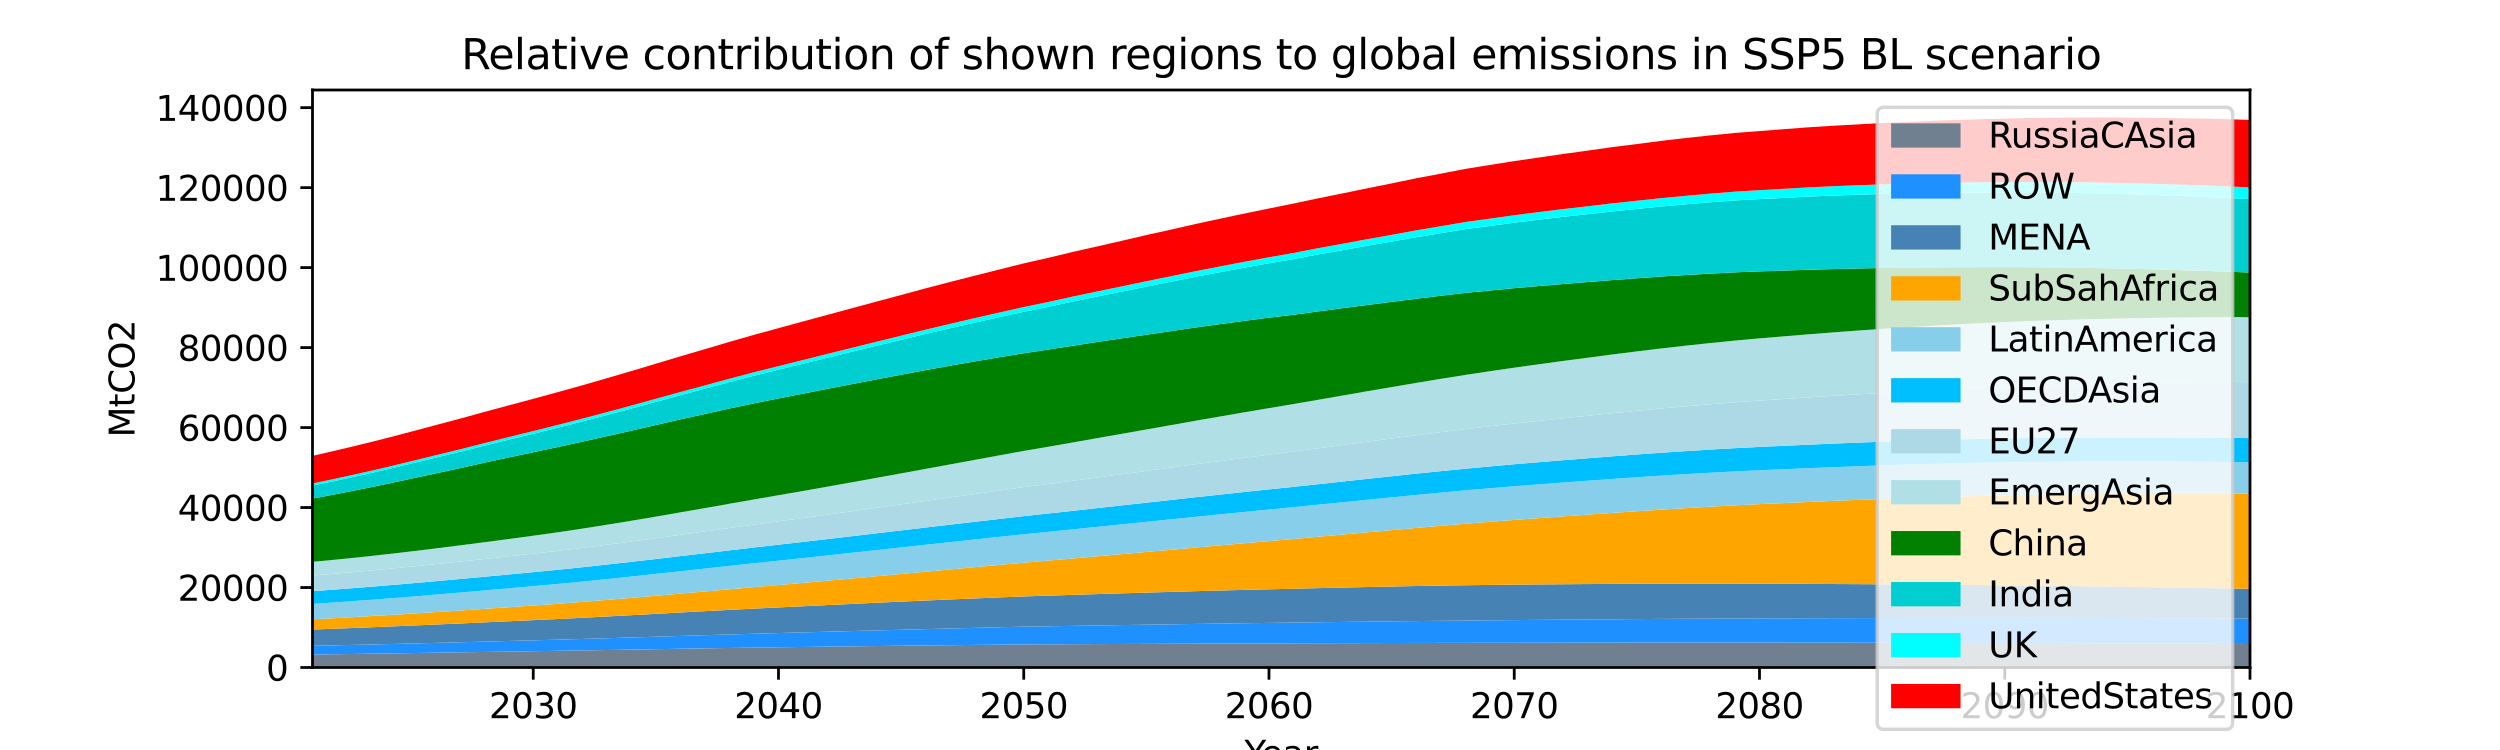<?xml version="1.0" encoding="utf-8" standalone="no"?>
<!DOCTYPE svg PUBLIC "-//W3C//DTD SVG 1.1//EN"
  "http://www.w3.org/Graphics/SVG/1.1/DTD/svg11.dtd">
<svg xmlns:xlink="http://www.w3.org/1999/xlink" width="720pt" height="216pt" viewBox="0 0 720 216" xmlns="http://www.w3.org/2000/svg" version="1.1">
 <defs>
  <style type="text/css">*{stroke-linejoin: round; stroke-linecap: butt}</style>
 </defs>
 <g id="figure_1">
  <g id="patch_1">
   <path d="M 0 216 
L 720 216 
L 720 0 
L 0 0 
z
" style="fill: #ffffff"/>
  </g>
  <g id="axes_1">
   <g id="patch_2">
    <path d="M 90 192.24 
L 648 192.24 
L 648 25.92 
L 90 25.92 
z
" style="fill: #ffffff"/>
   </g>
   <g id="PolyCollection_1">
    <path d="M 90 188.505 
L 90 192.24 
L 97.063 192.24 
L 104.127 192.24 
L 111.19 192.24 
L 118.253 192.24 
L 125.316 192.24 
L 132.38 192.24 
L 139.443 192.24 
L 146.506 192.24 
L 153.57 192.24 
L 160.633 192.24 
L 167.696 192.24 
L 174.759 192.24 
L 181.823 192.24 
L 188.886 192.24 
L 195.949 192.24 
L 203.013 192.24 
L 210.076 192.24 
L 217.139 192.24 
L 224.203 192.24 
L 231.266 192.24 
L 238.329 192.24 
L 245.392 192.24 
L 252.456 192.24 
L 259.519 192.24 
L 266.582 192.24 
L 273.646 192.24 
L 280.709 192.24 
L 287.772 192.24 
L 294.835 192.24 
L 301.899 192.24 
L 308.962 192.24 
L 316.025 192.24 
L 323.089 192.24 
L 330.152 192.24 
L 337.215 192.24 
L 344.278 192.24 
L 351.342 192.24 
L 358.405 192.24 
L 365.468 192.24 
L 372.532 192.24 
L 379.595 192.24 
L 386.658 192.24 
L 393.722 192.24 
L 400.785 192.24 
L 407.848 192.24 
L 414.911 192.24 
L 421.975 192.24 
L 429.038 192.24 
L 436.101 192.24 
L 443.165 192.24 
L 450.228 192.24 
L 457.291 192.24 
L 464.354 192.24 
L 471.418 192.24 
L 478.481 192.24 
L 485.544 192.24 
L 492.608 192.24 
L 499.671 192.24 
L 506.734 192.24 
L 513.797 192.24 
L 520.861 192.24 
L 527.924 192.24 
L 534.987 192.24 
L 542.051 192.24 
L 549.114 192.24 
L 556.177 192.24 
L 563.241 192.24 
L 570.304 192.24 
L 577.367 192.24 
L 584.43 192.24 
L 591.494 192.24 
L 598.557 192.24 
L 605.62 192.24 
L 612.684 192.24 
L 619.747 192.24 
L 626.81 192.24 
L 633.873 192.24 
L 640.937 192.24 
L 648 192.24 
L 648 185.473 
L 648 185.473 
L 640.937 185.432 
L 633.873 185.395 
L 626.81 185.359 
L 619.747 185.324 
L 612.684 185.29 
L 605.62 185.266 
L 598.557 185.237 
L 591.494 185.209 
L 584.43 185.19 
L 577.367 185.175 
L 570.304 185.16 
L 563.241 185.144 
L 556.177 185.133 
L 549.114 185.118 
L 542.051 185.111 
L 534.987 185.099 
L 527.924 185.089 
L 520.861 185.083 
L 513.797 185.078 
L 506.734 185.072 
L 499.671 185.072 
L 492.608 185.07 
L 485.544 185.074 
L 478.481 185.075 
L 471.418 185.076 
L 464.354 185.083 
L 457.291 185.09 
L 450.228 185.096 
L 443.165 185.11 
L 436.101 185.118 
L 429.038 185.126 
L 421.975 185.14 
L 414.911 185.152 
L 407.848 185.168 
L 400.785 185.185 
L 393.722 185.205 
L 386.658 185.229 
L 379.595 185.245 
L 372.532 185.269 
L 365.468 185.297 
L 358.405 185.32 
L 351.342 185.346 
L 344.278 185.376 
L 337.215 185.405 
L 330.152 185.436 
L 323.089 185.463 
L 316.025 185.492 
L 308.962 185.527 
L 301.899 185.558 
L 294.835 185.592 
L 287.772 185.664 
L 280.709 185.736 
L 273.646 185.809 
L 266.582 185.891 
L 259.519 185.97 
L 252.456 186.056 
L 245.392 186.143 
L 238.329 186.229 
L 231.266 186.321 
L 224.203 186.413 
L 217.139 186.508 
L 210.076 186.616 
L 203.013 186.724 
L 195.949 186.837 
L 188.886 186.964 
L 181.823 187.081 
L 174.759 187.2 
L 167.696 187.319 
L 160.633 187.435 
L 153.57 187.541 
L 146.506 187.65 
L 139.443 187.758 
L 132.38 187.87 
L 125.316 187.977 
L 118.253 188.09 
L 111.19 188.198 
L 104.127 188.304 
L 97.063 188.405 
L 90 188.505 
z
" clip-path="url(#p0ad3b9ad4c)" style="fill: #708090"/>
   </g>
   <g id="PolyCollection_2">
    <path d="M 90 185.986 
L 90 188.505 
L 97.063 188.405 
L 104.127 188.304 
L 111.19 188.198 
L 118.253 188.09 
L 125.316 187.977 
L 132.38 187.87 
L 139.443 187.758 
L 146.506 187.65 
L 153.57 187.541 
L 160.633 187.435 
L 167.696 187.319 
L 174.759 187.2 
L 181.823 187.081 
L 188.886 186.964 
L 195.949 186.837 
L 203.013 186.724 
L 210.076 186.616 
L 217.139 186.508 
L 224.203 186.413 
L 231.266 186.321 
L 238.329 186.229 
L 245.392 186.143 
L 252.456 186.056 
L 259.519 185.97 
L 266.582 185.891 
L 273.646 185.809 
L 280.709 185.736 
L 287.772 185.664 
L 294.835 185.592 
L 301.899 185.558 
L 308.962 185.527 
L 316.025 185.492 
L 323.089 185.463 
L 330.152 185.436 
L 337.215 185.405 
L 344.278 185.376 
L 351.342 185.346 
L 358.405 185.32 
L 365.468 185.297 
L 372.532 185.269 
L 379.595 185.245 
L 386.658 185.229 
L 393.722 185.205 
L 400.785 185.185 
L 407.848 185.168 
L 414.911 185.152 
L 421.975 185.14 
L 429.038 185.126 
L 436.101 185.118 
L 443.165 185.11 
L 450.228 185.096 
L 457.291 185.09 
L 464.354 185.083 
L 471.418 185.076 
L 478.481 185.075 
L 485.544 185.074 
L 492.608 185.07 
L 499.671 185.072 
L 506.734 185.072 
L 513.797 185.078 
L 520.861 185.083 
L 527.924 185.089 
L 534.987 185.099 
L 542.051 185.111 
L 549.114 185.118 
L 556.177 185.133 
L 563.241 185.144 
L 570.304 185.16 
L 577.367 185.175 
L 584.43 185.19 
L 591.494 185.209 
L 598.557 185.237 
L 605.62 185.266 
L 612.684 185.29 
L 619.747 185.324 
L 626.81 185.359 
L 633.873 185.395 
L 640.937 185.432 
L 648 185.473 
L 648 178.174 
L 648 178.174 
L 640.937 178.127 
L 633.873 178.09 
L 626.81 178.057 
L 619.747 178.02 
L 612.684 177.995 
L 605.62 177.979 
L 598.557 177.959 
L 591.494 177.945 
L 584.43 177.934 
L 577.367 177.939 
L 570.304 177.948 
L 563.241 177.952 
L 556.177 177.962 
L 549.114 177.974 
L 542.051 177.989 
L 534.987 178.01 
L 527.924 178.027 
L 520.861 178.049 
L 513.797 178.075 
L 506.734 178.096 
L 499.671 178.122 
L 492.608 178.158 
L 485.544 178.201 
L 478.481 178.245 
L 471.418 178.292 
L 464.354 178.348 
L 457.291 178.406 
L 450.228 178.462 
L 443.165 178.522 
L 436.101 178.589 
L 429.038 178.648 
L 421.975 178.721 
L 414.911 178.794 
L 407.848 178.867 
L 400.785 178.951 
L 393.722 179.031 
L 386.658 179.123 
L 379.595 179.206 
L 372.532 179.301 
L 365.468 179.397 
L 358.405 179.492 
L 351.342 179.592 
L 344.278 179.695 
L 337.215 179.807 
L 330.152 179.914 
L 323.089 180.02 
L 316.025 180.132 
L 308.962 180.25 
L 301.899 180.363 
L 294.835 180.475 
L 287.772 180.649 
L 280.709 180.826 
L 273.646 181.006 
L 266.582 181.185 
L 259.519 181.372 
L 252.456 181.554 
L 245.392 181.744 
L 238.329 181.934 
L 231.266 182.129 
L 224.203 182.321 
L 217.139 182.514 
L 210.076 182.723 
L 203.013 182.933 
L 195.949 183.15 
L 188.886 183.376 
L 181.823 183.593 
L 174.759 183.807 
L 167.696 184.019 
L 160.633 184.223 
L 153.57 184.411 
L 146.506 184.599 
L 139.443 184.786 
L 132.38 184.972 
L 125.316 185.152 
L 118.253 185.335 
L 111.19 185.508 
L 104.127 185.675 
L 97.063 185.833 
L 90 185.986 
z
" clip-path="url(#p0ad3b9ad4c)" style="fill: #1e90ff"/>
   </g>
   <g id="PolyCollection_3">
    <path d="M 90 181.305 
L 90 185.986 
L 97.063 185.833 
L 104.127 185.675 
L 111.19 185.508 
L 118.253 185.335 
L 125.316 185.152 
L 132.38 184.972 
L 139.443 184.786 
L 146.506 184.599 
L 153.57 184.411 
L 160.633 184.223 
L 167.696 184.019 
L 174.759 183.807 
L 181.823 183.593 
L 188.886 183.376 
L 195.949 183.15 
L 203.013 182.933 
L 210.076 182.723 
L 217.139 182.514 
L 224.203 182.321 
L 231.266 182.129 
L 238.329 181.934 
L 245.392 181.744 
L 252.456 181.554 
L 259.519 181.372 
L 266.582 181.185 
L 273.646 181.006 
L 280.709 180.826 
L 287.772 180.649 
L 294.835 180.475 
L 301.899 180.363 
L 308.962 180.25 
L 316.025 180.132 
L 323.089 180.02 
L 330.152 179.914 
L 337.215 179.807 
L 344.278 179.695 
L 351.342 179.592 
L 358.405 179.492 
L 365.468 179.397 
L 372.532 179.301 
L 379.595 179.206 
L 386.658 179.123 
L 393.722 179.031 
L 400.785 178.951 
L 407.848 178.867 
L 414.911 178.794 
L 421.975 178.721 
L 429.038 178.648 
L 436.101 178.589 
L 443.165 178.522 
L 450.228 178.462 
L 457.291 178.406 
L 464.354 178.348 
L 471.418 178.292 
L 478.481 178.245 
L 485.544 178.201 
L 492.608 178.158 
L 499.671 178.122 
L 506.734 178.096 
L 513.797 178.075 
L 520.861 178.049 
L 527.924 178.027 
L 534.987 178.01 
L 542.051 177.989 
L 549.114 177.974 
L 556.177 177.962 
L 563.241 177.952 
L 570.304 177.948 
L 577.367 177.939 
L 584.43 177.934 
L 591.494 177.945 
L 598.557 177.959 
L 605.62 177.979 
L 612.684 177.995 
L 619.747 178.02 
L 626.81 178.057 
L 633.873 178.09 
L 640.937 178.127 
L 648 178.174 
L 648 169.591 
L 648 169.591 
L 640.937 169.46 
L 633.873 169.345 
L 626.81 169.23 
L 619.747 169.112 
L 612.684 169.011 
L 605.62 168.919 
L 598.557 168.82 
L 591.494 168.729 
L 584.43 168.639 
L 577.367 168.567 
L 570.304 168.496 
L 563.241 168.429 
L 556.177 168.368 
L 549.114 168.323 
L 542.051 168.281 
L 534.987 168.234 
L 527.924 168.197 
L 520.861 168.166 
L 513.797 168.141 
L 506.734 168.097 
L 499.671 168.085 
L 492.608 168.075 
L 485.544 168.083 
L 478.481 168.096 
L 471.418 168.125 
L 464.354 168.161 
L 457.291 168.208 
L 450.228 168.26 
L 443.165 168.315 
L 436.101 168.379 
L 429.038 168.453 
L 421.975 168.551 
L 414.911 168.661 
L 407.848 168.775 
L 400.785 168.921 
L 393.722 169.062 
L 386.658 169.225 
L 379.595 169.38 
L 372.532 169.552 
L 365.468 169.715 
L 358.405 169.887 
L 351.342 170.067 
L 344.278 170.258 
L 337.215 170.466 
L 330.152 170.668 
L 323.089 170.875 
L 316.025 171.097 
L 308.962 171.321 
L 301.899 171.543 
L 294.835 171.771 
L 287.772 172.047 
L 280.709 172.341 
L 273.646 172.637 
L 266.582 172.946 
L 259.519 173.266 
L 252.456 173.587 
L 245.392 173.92 
L 238.329 174.255 
L 231.266 174.597 
L 224.203 174.937 
L 217.139 175.279 
L 210.076 175.641 
L 203.013 176.018 
L 195.949 176.394 
L 188.886 176.786 
L 181.823 177.171 
L 174.759 177.546 
L 167.696 177.918 
L 160.633 178.273 
L 153.57 178.6 
L 146.506 178.924 
L 139.443 179.244 
L 132.38 179.563 
L 125.316 179.87 
L 118.253 180.18 
L 111.19 180.476 
L 104.127 180.764 
L 97.063 181.039 
L 90 181.305 
z
" clip-path="url(#p0ad3b9ad4c)" style="fill: #4682b4"/>
   </g>
   <g id="PolyCollection_4">
    <path d="M 90 178.355 
L 90 181.305 
L 97.063 181.039 
L 104.127 180.764 
L 111.19 180.476 
L 118.253 180.18 
L 125.316 179.87 
L 132.38 179.563 
L 139.443 179.244 
L 146.506 178.924 
L 153.57 178.6 
L 160.633 178.273 
L 167.696 177.918 
L 174.759 177.546 
L 181.823 177.171 
L 188.886 176.786 
L 195.949 176.394 
L 203.013 176.018 
L 210.076 175.641 
L 217.139 175.279 
L 224.203 174.937 
L 231.266 174.597 
L 238.329 174.255 
L 245.392 173.92 
L 252.456 173.587 
L 259.519 173.266 
L 266.582 172.946 
L 273.646 172.637 
L 280.709 172.341 
L 287.772 172.047 
L 294.835 171.771 
L 301.899 171.543 
L 308.962 171.321 
L 316.025 171.097 
L 323.089 170.875 
L 330.152 170.668 
L 337.215 170.466 
L 344.278 170.258 
L 351.342 170.067 
L 358.405 169.887 
L 365.468 169.715 
L 372.532 169.552 
L 379.595 169.38 
L 386.658 169.225 
L 393.722 169.062 
L 400.785 168.921 
L 407.848 168.775 
L 414.911 168.661 
L 421.975 168.551 
L 429.038 168.453 
L 436.101 168.379 
L 443.165 168.315 
L 450.228 168.26 
L 457.291 168.208 
L 464.354 168.161 
L 471.418 168.125 
L 478.481 168.096 
L 485.544 168.083 
L 492.608 168.075 
L 499.671 168.085 
L 506.734 168.097 
L 513.797 168.141 
L 520.861 168.166 
L 527.924 168.197 
L 534.987 168.234 
L 542.051 168.281 
L 549.114 168.323 
L 556.177 168.368 
L 563.241 168.429 
L 570.304 168.496 
L 577.367 168.567 
L 584.43 168.639 
L 591.494 168.729 
L 598.557 168.82 
L 605.62 168.919 
L 612.684 169.011 
L 619.747 169.112 
L 626.81 169.23 
L 633.873 169.345 
L 640.937 169.46 
L 648 169.591 
L 648 142.169 
L 648 142.169 
L 640.937 142.13 
L 633.873 142.129 
L 626.81 142.135 
L 619.747 142.159 
L 612.684 142.21 
L 605.62 142.27 
L 598.557 142.345 
L 591.494 142.444 
L 584.43 142.542 
L 577.367 142.676 
L 570.304 142.834 
L 563.241 143.008 
L 556.177 143.213 
L 549.114 143.443 
L 542.051 143.704 
L 534.987 143.971 
L 527.924 144.256 
L 520.861 144.564 
L 513.797 144.885 
L 506.734 145.191 
L 499.671 145.545 
L 492.608 145.924 
L 485.544 146.337 
L 478.481 146.767 
L 471.418 147.232 
L 464.354 147.714 
L 457.291 148.208 
L 450.228 148.711 
L 443.165 149.223 
L 436.101 149.733 
L 429.038 150.277 
L 421.975 150.843 
L 414.911 151.435 
L 407.848 152.041 
L 400.785 152.676 
L 393.722 153.304 
L 386.658 153.951 
L 379.595 154.585 
L 372.532 155.222 
L 365.468 155.83 
L 358.405 156.449 
L 351.342 157.066 
L 344.278 157.695 
L 337.215 158.337 
L 330.152 158.96 
L 323.089 159.584 
L 316.025 160.212 
L 308.962 160.84 
L 301.899 161.451 
L 294.835 162.049 
L 287.772 162.689 
L 280.709 163.338 
L 273.646 163.989 
L 266.582 164.64 
L 259.519 165.302 
L 252.456 165.946 
L 245.392 166.597 
L 238.329 167.239 
L 231.266 167.872 
L 224.203 168.487 
L 217.139 169.095 
L 210.076 169.713 
L 203.013 170.341 
L 195.949 170.957 
L 188.886 171.581 
L 181.823 172.185 
L 174.759 172.772 
L 167.696 173.344 
L 160.633 173.888 
L 153.57 174.39 
L 146.506 174.879 
L 139.443 175.361 
L 132.38 175.838 
L 125.316 176.295 
L 118.253 176.747 
L 111.19 177.177 
L 104.127 177.591 
L 97.063 177.982 
L 90 178.355 
z
" clip-path="url(#p0ad3b9ad4c)" style="fill: #ffa500"/>
   </g>
   <g id="PolyCollection_5">
    <path d="M 90 173.943 
L 90 178.355 
L 97.063 177.982 
L 104.127 177.591 
L 111.19 177.177 
L 118.253 176.747 
L 125.316 176.295 
L 132.38 175.838 
L 139.443 175.361 
L 146.506 174.879 
L 153.57 174.39 
L 160.633 173.888 
L 167.696 173.344 
L 174.759 172.772 
L 181.823 172.185 
L 188.886 171.581 
L 195.949 170.957 
L 203.013 170.341 
L 210.076 169.713 
L 217.139 169.095 
L 224.203 168.487 
L 231.266 167.872 
L 238.329 167.239 
L 245.392 166.597 
L 252.456 165.946 
L 259.519 165.302 
L 266.582 164.64 
L 273.646 163.989 
L 280.709 163.338 
L 287.772 162.689 
L 294.835 162.049 
L 301.899 161.451 
L 308.962 160.84 
L 316.025 160.212 
L 323.089 159.584 
L 330.152 158.96 
L 337.215 158.337 
L 344.278 157.695 
L 351.342 157.066 
L 358.405 156.449 
L 365.468 155.83 
L 372.532 155.222 
L 379.595 154.585 
L 386.658 153.951 
L 393.722 153.304 
L 400.785 152.676 
L 407.848 152.041 
L 414.911 151.435 
L 421.975 150.843 
L 429.038 150.277 
L 436.101 149.733 
L 443.165 149.223 
L 450.228 148.711 
L 457.291 148.208 
L 464.354 147.714 
L 471.418 147.232 
L 478.481 146.767 
L 485.544 146.337 
L 492.608 145.924 
L 499.671 145.545 
L 506.734 145.191 
L 513.797 144.885 
L 520.861 144.564 
L 527.924 144.256 
L 534.987 143.971 
L 542.051 143.704 
L 549.114 143.443 
L 556.177 143.213 
L 563.241 143.008 
L 570.304 142.834 
L 577.367 142.676 
L 584.43 142.542 
L 591.494 142.444 
L 598.557 142.345 
L 605.62 142.27 
L 612.684 142.21 
L 619.747 142.159 
L 626.81 142.135 
L 633.873 142.129 
L 640.937 142.13 
L 648 142.169 
L 648 133.148 
L 648 133.148 
L 640.937 133.047 
L 633.873 132.983 
L 626.81 132.931 
L 619.747 132.899 
L 612.684 132.896 
L 605.62 132.902 
L 598.557 132.929 
L 591.494 132.987 
L 584.43 133.043 
L 577.367 133.139 
L 570.304 133.274 
L 563.241 133.415 
L 556.177 133.597 
L 549.114 133.8 
L 542.051 134.033 
L 534.987 134.282 
L 527.924 134.544 
L 520.861 134.831 
L 513.797 135.139 
L 506.734 135.425 
L 499.671 135.767 
L 492.608 136.14 
L 485.544 136.547 
L 478.481 136.975 
L 471.418 137.445 
L 464.354 137.933 
L 457.291 138.443 
L 450.228 138.962 
L 443.165 139.5 
L 436.101 140.039 
L 429.038 140.624 
L 421.975 141.235 
L 414.911 141.874 
L 407.848 142.543 
L 400.785 143.243 
L 393.722 143.936 
L 386.658 144.651 
L 379.595 145.358 
L 372.532 146.066 
L 365.468 146.743 
L 358.405 147.434 
L 351.342 148.132 
L 344.278 148.842 
L 337.215 149.569 
L 330.152 150.286 
L 323.089 151.004 
L 316.025 151.727 
L 308.962 152.457 
L 301.899 153.17 
L 294.835 153.866 
L 287.772 154.615 
L 280.709 155.369 
L 273.646 156.131 
L 266.582 156.887 
L 259.519 157.664 
L 252.456 158.423 
L 245.392 159.194 
L 238.329 159.962 
L 231.266 160.723 
L 224.203 161.47 
L 217.139 162.216 
L 210.076 162.978 
L 203.013 163.753 
L 195.949 164.517 
L 188.886 165.289 
L 181.823 166.042 
L 174.759 166.777 
L 167.696 167.495 
L 160.633 168.179 
L 153.57 168.818 
L 146.506 169.439 
L 139.443 170.056 
L 132.38 170.666 
L 125.316 171.259 
L 118.253 171.845 
L 111.19 172.404 
L 104.127 172.942 
L 97.063 173.456 
L 90 173.943 
z
" clip-path="url(#p0ad3b9ad4c)" style="fill: #87ceeb"/>
   </g>
   <g id="PolyCollection_6">
    <path d="M 90 170.252 
L 90 173.943 
L 97.063 173.456 
L 104.127 172.942 
L 111.19 172.404 
L 118.253 171.845 
L 125.316 171.259 
L 132.38 170.666 
L 139.443 170.056 
L 146.506 169.439 
L 153.57 168.818 
L 160.633 168.179 
L 167.696 167.495 
L 174.759 166.777 
L 181.823 166.042 
L 188.886 165.289 
L 195.949 164.517 
L 203.013 163.753 
L 210.076 162.978 
L 217.139 162.216 
L 224.203 161.47 
L 231.266 160.723 
L 238.329 159.962 
L 245.392 159.194 
L 252.456 158.423 
L 259.519 157.664 
L 266.582 156.887 
L 273.646 156.131 
L 280.709 155.369 
L 287.772 154.615 
L 294.835 153.866 
L 301.899 153.17 
L 308.962 152.457 
L 316.025 151.727 
L 323.089 151.004 
L 330.152 150.286 
L 337.215 149.569 
L 344.278 148.842 
L 351.342 148.132 
L 358.405 147.434 
L 365.468 146.743 
L 372.532 146.066 
L 379.595 145.358 
L 386.658 144.651 
L 393.722 143.936 
L 400.785 143.243 
L 407.848 142.543 
L 414.911 141.874 
L 421.975 141.235 
L 429.038 140.624 
L 436.101 140.039 
L 443.165 139.5 
L 450.228 138.962 
L 457.291 138.443 
L 464.354 137.933 
L 471.418 137.445 
L 478.481 136.975 
L 485.544 136.547 
L 492.608 136.14 
L 499.671 135.767 
L 506.734 135.425 
L 513.797 135.139 
L 520.861 134.831 
L 527.924 134.544 
L 534.987 134.282 
L 542.051 134.033 
L 549.114 133.8 
L 556.177 133.597 
L 563.241 133.415 
L 570.304 133.274 
L 577.367 133.139 
L 584.43 133.043 
L 591.494 132.987 
L 598.557 132.929 
L 605.62 132.902 
L 612.684 132.896 
L 619.747 132.899 
L 626.81 132.931 
L 633.873 132.983 
L 640.937 133.047 
L 648 133.148 
L 648 126.172 
L 648 126.172 
L 640.937 126.078 
L 633.873 126.016 
L 626.81 125.972 
L 619.747 125.949 
L 612.684 125.951 
L 605.62 125.969 
L 598.557 126.005 
L 591.494 126.073 
L 584.43 126.141 
L 577.367 126.246 
L 570.304 126.394 
L 563.241 126.552 
L 556.177 126.744 
L 549.114 126.961 
L 542.051 127.21 
L 534.987 127.481 
L 527.924 127.761 
L 520.861 128.065 
L 513.797 128.396 
L 506.734 128.702 
L 499.671 129.069 
L 492.608 129.472 
L 485.544 129.913 
L 478.481 130.379 
L 471.418 130.885 
L 464.354 131.417 
L 457.291 131.974 
L 450.228 132.532 
L 443.165 133.111 
L 436.101 133.699 
L 429.038 134.336 
L 421.975 134.995 
L 414.911 135.688 
L 407.848 136.408 
L 400.785 137.164 
L 393.722 137.911 
L 386.658 138.685 
L 379.595 139.447 
L 372.532 140.211 
L 365.468 140.939 
L 358.405 141.681 
L 351.342 142.441 
L 344.278 143.206 
L 337.215 143.988 
L 330.152 144.767 
L 323.089 145.546 
L 316.025 146.33 
L 308.962 147.115 
L 301.899 147.888 
L 294.835 148.641 
L 287.772 149.455 
L 280.709 150.272 
L 273.646 151.098 
L 266.582 151.921 
L 259.519 152.76 
L 252.456 153.585 
L 245.392 154.416 
L 238.329 155.243 
L 231.266 156.063 
L 224.203 156.867 
L 217.139 157.674 
L 210.076 158.497 
L 203.013 159.329 
L 195.949 160.154 
L 188.886 160.987 
L 181.823 161.801 
L 174.759 162.589 
L 167.696 163.362 
L 160.633 164.096 
L 153.57 164.778 
L 146.506 165.444 
L 139.443 166.104 
L 132.38 166.754 
L 125.316 167.391 
L 118.253 168.018 
L 111.19 168.616 
L 104.127 169.192 
L 97.063 169.733 
L 90 170.252 
z
" clip-path="url(#p0ad3b9ad4c)" style="fill: #00bfff"/>
   </g>
   <g id="PolyCollection_7">
    <path d="M 90 165.758 
L 90 170.252 
L 97.063 169.733 
L 104.127 169.192 
L 111.19 168.616 
L 118.253 168.018 
L 125.316 167.391 
L 132.38 166.754 
L 139.443 166.104 
L 146.506 165.444 
L 153.57 164.778 
L 160.633 164.096 
L 167.696 163.362 
L 174.759 162.589 
L 181.823 161.801 
L 188.886 160.987 
L 195.949 160.154 
L 203.013 159.329 
L 210.076 158.497 
L 217.139 157.674 
L 224.203 156.867 
L 231.266 156.063 
L 238.329 155.243 
L 245.392 154.416 
L 252.456 153.585 
L 259.519 152.76 
L 266.582 151.921 
L 273.646 151.098 
L 280.709 150.272 
L 287.772 149.455 
L 294.835 148.641 
L 301.899 147.888 
L 308.962 147.115 
L 316.025 146.33 
L 323.089 145.546 
L 330.152 144.767 
L 337.215 143.988 
L 344.278 143.206 
L 351.342 142.441 
L 358.405 141.681 
L 365.468 140.939 
L 372.532 140.211 
L 379.595 139.447 
L 386.658 138.685 
L 393.722 137.911 
L 400.785 137.164 
L 407.848 136.408 
L 414.911 135.688 
L 421.975 134.995 
L 429.038 134.336 
L 436.101 133.699 
L 443.165 133.111 
L 450.228 132.532 
L 457.291 131.974 
L 464.354 131.417 
L 471.418 130.885 
L 478.481 130.379 
L 485.544 129.913 
L 492.608 129.472 
L 499.671 129.069 
L 506.734 128.702 
L 513.797 128.396 
L 520.861 128.065 
L 527.924 127.761 
L 534.987 127.481 
L 542.051 127.21 
L 549.114 126.961 
L 556.177 126.744 
L 563.241 126.552 
L 570.304 126.394 
L 577.367 126.246 
L 584.43 126.141 
L 591.494 126.073 
L 598.557 126.005 
L 605.62 125.969 
L 612.684 125.951 
L 619.747 125.949 
L 626.81 125.972 
L 633.873 126.016 
L 640.937 126.078 
L 648 126.172 
L 648 110.298 
L 648 110.298 
L 640.937 110.318 
L 633.873 110.368 
L 626.81 110.447 
L 619.747 110.542 
L 612.684 110.665 
L 605.62 110.798 
L 598.557 110.953 
L 591.494 111.142 
L 584.43 111.336 
L 577.367 111.563 
L 570.304 111.841 
L 563.241 112.13 
L 556.177 112.456 
L 549.114 112.802 
L 542.051 113.184 
L 534.987 113.588 
L 527.924 114.011 
L 520.861 114.443 
L 513.797 114.91 
L 506.734 115.354 
L 499.671 115.857 
L 492.608 116.411 
L 485.544 117.004 
L 478.481 117.629 
L 471.418 118.301 
L 464.354 119.004 
L 457.291 119.729 
L 450.228 120.452 
L 443.165 121.202 
L 436.101 121.963 
L 429.038 122.762 
L 421.975 123.589 
L 414.911 124.458 
L 407.848 125.356 
L 400.785 126.29 
L 393.722 127.206 
L 386.658 128.163 
L 379.595 129.102 
L 372.532 130.03 
L 365.468 130.928 
L 358.405 131.839 
L 351.342 132.773 
L 344.278 133.706 
L 337.215 134.663 
L 330.152 135.613 
L 323.089 136.56 
L 316.025 137.503 
L 308.962 138.452 
L 301.899 139.383 
L 294.835 140.281 
L 287.772 141.272 
L 280.709 142.266 
L 273.646 143.26 
L 266.582 144.25 
L 259.519 145.254 
L 252.456 146.239 
L 245.392 147.228 
L 238.329 148.209 
L 231.266 149.182 
L 224.203 150.137 
L 217.139 151.09 
L 210.076 152.067 
L 203.013 153.05 
L 195.949 154.025 
L 188.886 155.004 
L 181.823 155.961 
L 174.759 156.887 
L 167.696 157.786 
L 160.633 158.646 
L 153.57 159.443 
L 146.506 160.219 
L 139.443 160.989 
L 132.38 161.741 
L 125.316 162.481 
L 118.253 163.203 
L 111.19 163.891 
L 104.127 164.55 
L 97.063 165.169 
L 90 165.758 
z
" clip-path="url(#p0ad3b9ad4c)" style="fill: #add8e6"/>
   </g>
   <g id="PolyCollection_8">
    <path d="M 90 161.817 
L 90 165.758 
L 97.063 165.169 
L 104.127 164.55 
L 111.19 163.891 
L 118.253 163.203 
L 125.316 162.481 
L 132.38 161.741 
L 139.443 160.989 
L 146.506 160.219 
L 153.57 159.443 
L 160.633 158.646 
L 167.696 157.786 
L 174.759 156.887 
L 181.823 155.961 
L 188.886 155.004 
L 195.949 154.025 
L 203.013 153.05 
L 210.076 152.067 
L 217.139 151.09 
L 224.203 150.137 
L 231.266 149.182 
L 238.329 148.209 
L 245.392 147.228 
L 252.456 146.239 
L 259.519 145.254 
L 266.582 144.25 
L 273.646 143.26 
L 280.709 142.266 
L 287.772 141.272 
L 294.835 140.281 
L 301.899 139.383 
L 308.962 138.452 
L 316.025 137.503 
L 323.089 136.56 
L 330.152 135.613 
L 337.215 134.663 
L 344.278 133.706 
L 351.342 132.773 
L 358.405 131.839 
L 365.468 130.928 
L 372.532 130.03 
L 379.595 129.102 
L 386.658 128.163 
L 393.722 127.206 
L 400.785 126.29 
L 407.848 125.356 
L 414.911 124.458 
L 421.975 123.589 
L 429.038 122.762 
L 436.101 121.963 
L 443.165 121.202 
L 450.228 120.452 
L 457.291 119.729 
L 464.354 119.004 
L 471.418 118.301 
L 478.481 117.629 
L 485.544 117.004 
L 492.608 116.411 
L 499.671 115.857 
L 506.734 115.354 
L 513.797 114.91 
L 520.861 114.443 
L 527.924 114.011 
L 534.987 113.588 
L 542.051 113.184 
L 549.114 112.802 
L 556.177 112.456 
L 563.241 112.13 
L 570.304 111.841 
L 577.367 111.563 
L 584.43 111.336 
L 591.494 111.142 
L 598.557 110.953 
L 605.62 110.798 
L 612.684 110.665 
L 619.747 110.542 
L 626.81 110.447 
L 633.873 110.368 
L 640.937 110.318 
L 648 110.298 
L 648 91.345 
L 648 91.345 
L 640.937 91.339 
L 633.873 91.385 
L 626.81 91.454 
L 619.747 91.549 
L 612.684 91.692 
L 605.62 91.833 
L 598.557 92.01 
L 591.494 92.234 
L 584.43 92.473 
L 577.367 92.75 
L 570.304 93.085 
L 563.241 93.437 
L 556.177 93.828 
L 549.114 94.252 
L 542.051 94.716 
L 534.987 95.206 
L 527.924 95.738 
L 520.861 96.281 
L 513.797 96.864 
L 506.734 97.447 
L 499.671 98.086 
L 492.608 98.795 
L 485.544 99.547 
L 478.481 100.35 
L 471.418 101.2 
L 464.354 102.088 
L 457.291 103.023 
L 450.228 103.945 
L 443.165 104.911 
L 436.101 105.891 
L 429.038 106.922 
L 421.975 107.986 
L 414.911 109.109 
L 407.848 110.276 
L 400.785 111.484 
L 393.722 112.681 
L 386.658 113.919 
L 379.595 115.147 
L 372.532 116.358 
L 365.468 117.544 
L 358.405 118.737 
L 351.342 119.959 
L 344.278 121.179 
L 337.215 122.439 
L 330.152 123.687 
L 323.089 124.938 
L 316.025 126.175 
L 308.962 127.429 
L 301.899 128.664 
L 294.835 129.865 
L 287.772 131.151 
L 280.709 132.451 
L 273.646 133.746 
L 266.582 135.031 
L 259.519 136.335 
L 252.456 137.614 
L 245.392 138.888 
L 238.329 140.152 
L 231.266 141.4 
L 224.203 142.625 
L 217.139 143.845 
L 210.076 145.083 
L 203.013 146.331 
L 195.949 147.56 
L 188.886 148.786 
L 181.823 149.978 
L 174.759 151.13 
L 167.696 152.243 
L 160.633 153.303 
L 153.57 154.283 
L 146.506 155.237 
L 139.443 156.168 
L 132.38 157.076 
L 125.316 157.963 
L 118.253 158.825 
L 111.19 159.636 
L 104.127 160.41 
L 97.063 161.137 
L 90 161.817 
z
" clip-path="url(#p0ad3b9ad4c)" style="fill: #b0e0e6"/>
   </g>
   <g id="PolyCollection_9">
    <path d="M 90 143.603 
L 90 161.817 
L 97.063 161.137 
L 104.127 160.41 
L 111.19 159.636 
L 118.253 158.825 
L 125.316 157.963 
L 132.38 157.076 
L 139.443 156.168 
L 146.506 155.237 
L 153.57 154.283 
L 160.633 153.303 
L 167.696 152.243 
L 174.759 151.13 
L 181.823 149.978 
L 188.886 148.786 
L 195.949 147.56 
L 203.013 146.331 
L 210.076 145.083 
L 217.139 143.845 
L 224.203 142.625 
L 231.266 141.4 
L 238.329 140.152 
L 245.392 138.888 
L 252.456 137.614 
L 259.519 136.335 
L 266.582 135.031 
L 273.646 133.746 
L 280.709 132.451 
L 287.772 131.151 
L 294.835 129.865 
L 301.899 128.664 
L 308.962 127.429 
L 316.025 126.175 
L 323.089 124.938 
L 330.152 123.687 
L 337.215 122.439 
L 344.278 121.179 
L 351.342 119.959 
L 358.405 118.737 
L 365.468 117.544 
L 372.532 116.358 
L 379.595 115.147 
L 386.658 113.919 
L 393.722 112.681 
L 400.785 111.484 
L 407.848 110.276 
L 414.911 109.109 
L 421.975 107.986 
L 429.038 106.922 
L 436.101 105.891 
L 443.165 104.911 
L 450.228 103.945 
L 457.291 103.023 
L 464.354 102.088 
L 471.418 101.2 
L 478.481 100.35 
L 485.544 99.547 
L 492.608 98.795 
L 499.671 98.086 
L 506.734 97.447 
L 513.797 96.864 
L 520.861 96.281 
L 527.924 95.738 
L 534.987 95.206 
L 542.051 94.716 
L 549.114 94.252 
L 556.177 93.828 
L 563.241 93.437 
L 570.304 93.085 
L 577.367 92.75 
L 584.43 92.473 
L 591.494 92.234 
L 598.557 92.01 
L 605.62 91.833 
L 612.684 91.692 
L 619.747 91.549 
L 626.81 91.454 
L 633.873 91.385 
L 640.937 91.339 
L 648 91.345 
L 648 78.494 
L 648 78.494 
L 640.937 78.219 
L 633.873 77.971 
L 626.81 77.769 
L 619.747 77.547 
L 612.684 77.396 
L 605.62 77.24 
L 598.557 77.098 
L 591.494 77.005 
L 584.43 76.949 
L 577.367 76.929 
L 570.304 76.943 
L 563.241 76.953 
L 556.177 76.997 
L 549.114 77.101 
L 542.051 77.184 
L 534.987 77.327 
L 527.924 77.49 
L 520.861 77.687 
L 513.797 77.925 
L 506.734 78.162 
L 499.671 78.432 
L 492.608 78.795 
L 485.544 79.202 
L 478.481 79.636 
L 471.418 80.142 
L 464.354 80.662 
L 457.291 81.228 
L 450.228 81.782 
L 443.165 82.38 
L 436.101 82.993 
L 429.038 83.679 
L 421.975 84.353 
L 414.911 85.178 
L 407.848 86.048 
L 400.785 86.935 
L 393.722 87.834 
L 386.658 88.751 
L 379.595 89.682 
L 372.532 90.641 
L 365.468 91.484 
L 358.405 92.403 
L 351.342 93.351 
L 344.278 94.32 
L 337.215 95.374 
L 330.152 96.395 
L 323.089 97.441 
L 316.025 98.474 
L 308.962 99.568 
L 301.899 100.667 
L 294.835 101.734 
L 287.772 102.883 
L 280.709 104.094 
L 273.646 105.322 
L 266.582 106.587 
L 259.519 107.917 
L 252.456 109.244 
L 245.392 110.613 
L 238.329 111.971 
L 231.266 113.36 
L 224.203 114.748 
L 217.139 116.155 
L 210.076 117.649 
L 203.013 119.222 
L 195.949 120.776 
L 188.886 122.396 
L 181.823 124.028 
L 174.759 125.619 
L 167.696 127.195 
L 160.633 128.74 
L 153.57 130.252 
L 146.506 131.737 
L 139.443 133.268 
L 132.38 134.846 
L 125.316 136.356 
L 118.253 137.887 
L 111.19 139.415 
L 104.127 140.858 
L 97.063 142.254 
L 90 143.603 
z
" clip-path="url(#p0ad3b9ad4c)" style="fill: #008000"/>
   </g>
   <g id="PolyCollection_10">
    <path d="M 90 139.849 
L 90 143.603 
L 97.063 142.254 
L 104.127 140.858 
L 111.19 139.415 
L 118.253 137.887 
L 125.316 136.356 
L 132.38 134.846 
L 139.443 133.268 
L 146.506 131.737 
L 153.57 130.252 
L 160.633 128.74 
L 167.696 127.195 
L 174.759 125.619 
L 181.823 124.028 
L 188.886 122.396 
L 195.949 120.776 
L 203.013 119.222 
L 210.076 117.649 
L 217.139 116.155 
L 224.203 114.748 
L 231.266 113.36 
L 238.329 111.971 
L 245.392 110.613 
L 252.456 109.244 
L 259.519 107.917 
L 266.582 106.587 
L 273.646 105.322 
L 280.709 104.094 
L 287.772 102.883 
L 294.835 101.734 
L 301.899 100.667 
L 308.962 99.568 
L 316.025 98.474 
L 323.089 97.441 
L 330.152 96.395 
L 337.215 95.374 
L 344.278 94.32 
L 351.342 93.351 
L 358.405 92.403 
L 365.468 91.484 
L 372.532 90.641 
L 379.595 89.682 
L 386.658 88.751 
L 393.722 87.834 
L 400.785 86.935 
L 407.848 86.048 
L 414.911 85.178 
L 421.975 84.353 
L 429.038 83.679 
L 436.101 82.993 
L 443.165 82.38 
L 450.228 81.782 
L 457.291 81.228 
L 464.354 80.662 
L 471.418 80.142 
L 478.481 79.636 
L 485.544 79.202 
L 492.608 78.795 
L 499.671 78.432 
L 506.734 78.162 
L 513.797 77.925 
L 520.861 77.687 
L 527.924 77.49 
L 534.987 77.327 
L 542.051 77.184 
L 549.114 77.101 
L 556.177 76.997 
L 563.241 76.953 
L 570.304 76.943 
L 577.367 76.929 
L 584.43 76.949 
L 591.494 77.005 
L 598.557 77.098 
L 605.62 77.24 
L 612.684 77.396 
L 619.747 77.547 
L 626.81 77.769 
L 633.873 77.971 
L 640.937 78.219 
L 648 78.494 
L 648 57.349 
L 648 57.349 
L 640.937 56.982 
L 633.873 56.665 
L 626.81 56.394 
L 619.747 56.149 
L 612.684 55.906 
L 605.62 55.726 
L 598.557 55.585 
L 591.494 55.469 
L 584.43 55.412 
L 577.367 55.415 
L 570.304 55.453 
L 563.241 55.486 
L 556.177 55.576 
L 549.114 55.749 
L 542.051 55.855 
L 534.987 56.09 
L 527.924 56.322 
L 520.861 56.612 
L 513.797 56.987 
L 506.734 57.339 
L 499.671 57.725 
L 492.608 58.249 
L 485.544 58.84 
L 478.481 59.459 
L 471.418 60.172 
L 464.354 60.876 
L 457.291 61.673 
L 450.228 62.434 
L 443.165 63.262 
L 436.101 64.128 
L 429.038 65.068 
L 421.975 65.995 
L 414.911 67.166 
L 407.848 68.312 
L 400.785 69.567 
L 393.722 70.771 
L 386.658 72.05 
L 379.595 73.271 
L 372.532 74.615 
L 365.468 75.819 
L 358.405 77.076 
L 351.342 78.386 
L 344.278 79.719 
L 337.215 81.137 
L 330.152 82.522 
L 323.089 83.978 
L 316.025 85.398 
L 308.962 86.835 
L 301.899 88.367 
L 294.835 89.791 
L 287.772 91.351 
L 280.709 92.904 
L 273.646 94.524 
L 266.582 96.159 
L 259.519 97.87 
L 252.456 99.567 
L 245.392 101.287 
L 238.329 103.009 
L 231.266 104.746 
L 224.203 106.475 
L 217.139 108.213 
L 210.076 110.043 
L 203.013 111.941 
L 195.949 113.813 
L 188.886 115.741 
L 181.823 117.664 
L 174.759 119.538 
L 167.696 121.386 
L 160.633 123.175 
L 153.57 124.922 
L 146.506 126.626 
L 139.443 128.364 
L 132.38 130.14 
L 125.316 131.837 
L 118.253 133.546 
L 111.19 135.239 
L 104.127 136.836 
L 97.063 138.371 
L 90 139.849 
z
" clip-path="url(#p0ad3b9ad4c)" style="fill: #00ced1"/>
   </g>
   <g id="PolyCollection_11">
    <path d="M 90 139.243 
L 90 139.849 
L 97.063 138.371 
L 104.127 136.836 
L 111.19 135.239 
L 118.253 133.546 
L 125.316 131.837 
L 132.38 130.14 
L 139.443 128.364 
L 146.506 126.626 
L 153.57 124.922 
L 160.633 123.175 
L 167.696 121.386 
L 174.759 119.538 
L 181.823 117.664 
L 188.886 115.741 
L 195.949 113.813 
L 203.013 111.941 
L 210.076 110.043 
L 217.139 108.213 
L 224.203 106.475 
L 231.266 104.746 
L 238.329 103.009 
L 245.392 101.287 
L 252.456 99.567 
L 259.519 97.87 
L 266.582 96.159 
L 273.646 94.524 
L 280.709 92.904 
L 287.772 91.351 
L 294.835 89.791 
L 301.899 88.367 
L 308.962 86.835 
L 316.025 85.398 
L 323.089 83.978 
L 330.152 82.522 
L 337.215 81.137 
L 344.278 79.719 
L 351.342 78.386 
L 358.405 77.076 
L 365.468 75.819 
L 372.532 74.615 
L 379.595 73.271 
L 386.658 72.05 
L 393.722 70.771 
L 400.785 69.567 
L 407.848 68.312 
L 414.911 67.166 
L 421.975 65.995 
L 429.038 65.068 
L 436.101 64.128 
L 443.165 63.262 
L 450.228 62.434 
L 457.291 61.673 
L 464.354 60.876 
L 471.418 60.172 
L 478.481 59.459 
L 485.544 58.84 
L 492.608 58.249 
L 499.671 57.725 
L 506.734 57.339 
L 513.797 56.987 
L 520.861 56.612 
L 527.924 56.322 
L 534.987 56.09 
L 542.051 55.855 
L 549.114 55.749 
L 556.177 55.576 
L 563.241 55.486 
L 570.304 55.453 
L 577.367 55.415 
L 584.43 55.412 
L 591.494 55.469 
L 598.557 55.585 
L 605.62 55.726 
L 612.684 55.906 
L 619.747 56.149 
L 626.81 56.394 
L 633.873 56.665 
L 640.937 56.982 
L 648 57.349 
L 648 53.972 
L 648 53.972 
L 640.937 53.646 
L 633.873 53.366 
L 626.81 53.137 
L 619.747 52.933 
L 612.684 52.732 
L 605.62 52.589 
L 598.557 52.489 
L 591.494 52.415 
L 584.43 52.397 
L 577.367 52.442 
L 570.304 52.518 
L 563.241 52.593 
L 556.177 52.722 
L 549.114 52.934 
L 542.051 53.084 
L 534.987 53.359 
L 527.924 53.63 
L 520.861 53.961 
L 513.797 54.378 
L 506.734 54.769 
L 499.671 55.196 
L 492.608 55.757 
L 485.544 56.394 
L 478.481 57.057 
L 471.418 57.811 
L 464.354 58.561 
L 457.291 59.401 
L 450.228 60.209 
L 443.165 61.079 
L 436.101 61.989 
L 429.038 62.972 
L 421.975 63.943 
L 414.911 65.157 
L 407.848 66.345 
L 400.785 67.642 
L 393.722 68.889 
L 386.658 70.207 
L 379.595 71.472 
L 372.532 72.855 
L 365.468 74.096 
L 358.405 75.39 
L 351.342 76.741 
L 344.278 78.109 
L 337.215 79.566 
L 330.152 80.986 
L 323.089 82.476 
L 316.025 83.933 
L 308.962 85.407 
L 301.899 86.969 
L 294.835 88.427 
L 287.772 90.024 
L 280.709 91.613 
L 273.646 93.269 
L 266.582 94.939 
L 259.519 96.683 
L 252.456 98.413 
L 245.392 100.165 
L 238.329 101.918 
L 231.266 103.685 
L 224.203 105.446 
L 217.139 107.213 
L 210.076 109.072 
L 203.013 110.999 
L 195.949 112.898 
L 188.886 114.853 
L 181.823 116.802 
L 174.759 118.701 
L 167.696 120.573 
L 160.633 122.385 
L 153.57 124.154 
L 146.506 125.878 
L 139.443 127.637 
L 132.38 129.432 
L 125.316 131.148 
L 118.253 132.875 
L 111.19 134.586 
L 104.127 136.2 
L 97.063 137.75 
L 90 139.243 
z
" clip-path="url(#p0ad3b9ad4c)" style="fill: #00ffff"/>
   </g>
   <g id="PolyCollection_12">
    <path d="M 90 131.288 
L 90 139.243 
L 97.063 137.75 
L 104.127 136.2 
L 111.19 134.586 
L 118.253 132.875 
L 125.316 131.148 
L 132.38 129.432 
L 139.443 127.637 
L 146.506 125.878 
L 153.57 124.154 
L 160.633 122.385 
L 167.696 120.573 
L 174.759 118.701 
L 181.823 116.802 
L 188.886 114.853 
L 195.949 112.898 
L 203.013 110.999 
L 210.076 109.072 
L 217.139 107.213 
L 224.203 105.446 
L 231.266 103.685 
L 238.329 101.918 
L 245.392 100.165 
L 252.456 98.413 
L 259.519 96.683 
L 266.582 94.939 
L 273.646 93.269 
L 280.709 91.613 
L 287.772 90.024 
L 294.835 88.427 
L 301.899 86.969 
L 308.962 85.407 
L 316.025 83.933 
L 323.089 82.476 
L 330.152 80.986 
L 337.215 79.566 
L 344.278 78.109 
L 351.342 76.741 
L 358.405 75.39 
L 365.468 74.096 
L 372.532 72.855 
L 379.595 71.472 
L 386.658 70.207 
L 393.722 68.889 
L 400.785 67.642 
L 407.848 66.345 
L 414.911 65.157 
L 421.975 63.943 
L 429.038 62.972 
L 436.101 61.989 
L 443.165 61.079 
L 450.228 60.209 
L 457.291 59.401 
L 464.354 58.561 
L 471.418 57.811 
L 478.481 57.057 
L 485.544 56.394 
L 492.608 55.757 
L 499.671 55.196 
L 506.734 54.769 
L 513.797 54.378 
L 520.861 53.961 
L 527.924 53.63 
L 534.987 53.359 
L 542.051 53.084 
L 549.114 52.934 
L 556.177 52.722 
L 563.241 52.593 
L 570.304 52.518 
L 577.367 52.442 
L 584.43 52.397 
L 591.494 52.415 
L 598.557 52.489 
L 605.62 52.589 
L 612.684 52.732 
L 619.747 52.933 
L 626.81 53.137 
L 633.873 53.366 
L 640.937 53.646 
L 648 53.972 
L 648 34.532 
L 648 34.532 
L 640.937 34.321 
L 633.873 34.133 
L 626.81 34.042 
L 619.747 33.954 
L 612.684 33.867 
L 605.62 33.84 
L 598.557 33.855 
L 591.494 33.896 
L 584.43 33.994 
L 577.367 34.153 
L 570.304 34.345 
L 563.241 34.557 
L 556.177 34.802 
L 549.114 35.175 
L 542.051 35.417 
L 534.987 35.83 
L 527.924 36.216 
L 520.861 36.662 
L 513.797 37.195 
L 506.734 37.747 
L 499.671 38.289 
L 492.608 38.989 
L 485.544 39.741 
L 478.481 40.565 
L 471.418 41.48 
L 464.354 42.368 
L 457.291 43.37 
L 450.228 44.339 
L 443.165 45.37 
L 436.101 46.395 
L 429.038 47.517 
L 421.975 48.648 
L 414.911 50.024 
L 407.848 51.35 
L 400.785 52.831 
L 393.722 54.24 
L 386.658 55.696 
L 379.595 57.122 
L 372.532 58.62 
L 365.468 60.046 
L 358.405 61.501 
L 351.342 62.99 
L 344.278 64.519 
L 337.215 66.138 
L 330.152 67.695 
L 323.089 69.347 
L 316.025 70.965 
L 308.962 72.554 
L 301.899 74.257 
L 294.835 75.855 
L 287.772 77.62 
L 280.709 79.401 
L 273.646 81.202 
L 266.582 83.042 
L 259.519 84.954 
L 252.456 86.85 
L 245.392 88.759 
L 238.329 90.669 
L 231.266 92.581 
L 224.203 94.505 
L 217.139 96.438 
L 210.076 98.458 
L 203.013 100.553 
L 195.949 102.62 
L 188.886 104.748 
L 181.823 106.865 
L 174.759 108.933 
L 167.696 110.968 
L 160.633 112.935 
L 153.57 114.86 
L 146.506 116.739 
L 139.443 118.649 
L 132.38 120.599 
L 125.316 122.471 
L 118.253 124.355 
L 111.19 126.213 
L 104.127 127.973 
L 97.063 129.663 
L 90 131.288 
z
" clip-path="url(#p0ad3b9ad4c)" style="fill: #ff0000"/>
   </g>
   <g id="matplotlib.axis_1">
    <g id="xtick_1">
     <g id="line2d_1">
      <defs>
       <path id="me2204b1fd0" d="M 0 0 
L 0 3.5 
" style="stroke: #000000; stroke-width: 0.8"/>
      </defs>
      <g>
       <use xlink:href="#me2204b1fd0" x="153.57" y="192.24" style="stroke: #000000; stroke-width: 0.8"/>
      </g>
     </g>
     <g id="text_1">
      <!-- 2030 -->
      <g transform="translate(140.845 206.838) scale(0.1 -0.1)">
       <defs>
        <path id="DejaVuSans-32" d="M 1228 531 
L 3431 531 
L 3431 0 
L 469 0 
L 469 531 
Q 828 903 1448 1529 
Q 2069 2156 2228 2338 
Q 2531 2678 2651 2914 
Q 2772 3150 2772 3378 
Q 2772 3750 2511 3984 
Q 2250 4219 1831 4219 
Q 1534 4219 1204 4116 
Q 875 4013 500 3803 
L 500 4441 
Q 881 4594 1212 4672 
Q 1544 4750 1819 4750 
Q 2544 4750 2975 4387 
Q 3406 4025 3406 3419 
Q 3406 3131 3298 2873 
Q 3191 2616 2906 2266 
Q 2828 2175 2409 1742 
Q 1991 1309 1228 531 
z
" transform="scale(0.016)"/>
        <path id="DejaVuSans-30" d="M 2034 4250 
Q 1547 4250 1301 3770 
Q 1056 3291 1056 2328 
Q 1056 1369 1301 889 
Q 1547 409 2034 409 
Q 2525 409 2770 889 
Q 3016 1369 3016 2328 
Q 3016 3291 2770 3770 
Q 2525 4250 2034 4250 
z
M 2034 4750 
Q 2819 4750 3233 4129 
Q 3647 3509 3647 2328 
Q 3647 1150 3233 529 
Q 2819 -91 2034 -91 
Q 1250 -91 836 529 
Q 422 1150 422 2328 
Q 422 3509 836 4129 
Q 1250 4750 2034 4750 
z
" transform="scale(0.016)"/>
        <path id="DejaVuSans-33" d="M 2597 2516 
Q 3050 2419 3304 2112 
Q 3559 1806 3559 1356 
Q 3559 666 3084 287 
Q 2609 -91 1734 -91 
Q 1441 -91 1130 -33 
Q 819 25 488 141 
L 488 750 
Q 750 597 1062 519 
Q 1375 441 1716 441 
Q 2309 441 2620 675 
Q 2931 909 2931 1356 
Q 2931 1769 2642 2001 
Q 2353 2234 1838 2234 
L 1294 2234 
L 1294 2753 
L 1863 2753 
Q 2328 2753 2575 2939 
Q 2822 3125 2822 3475 
Q 2822 3834 2567 4026 
Q 2313 4219 1838 4219 
Q 1578 4219 1281 4162 
Q 984 4106 628 3988 
L 628 4550 
Q 988 4650 1302 4700 
Q 1616 4750 1894 4750 
Q 2613 4750 3031 4423 
Q 3450 4097 3450 3541 
Q 3450 3153 3228 2886 
Q 3006 2619 2597 2516 
z
" transform="scale(0.016)"/>
       </defs>
       <use xlink:href="#DejaVuSans-32"/>
       <use xlink:href="#DejaVuSans-30" x="63.623"/>
       <use xlink:href="#DejaVuSans-33" x="127.246"/>
       <use xlink:href="#DejaVuSans-30" x="190.869"/>
      </g>
     </g>
    </g>
    <g id="xtick_2">
     <g id="line2d_2">
      <g>
       <use xlink:href="#me2204b1fd0" x="224.203" y="192.24" style="stroke: #000000; stroke-width: 0.8"/>
      </g>
     </g>
     <g id="text_2">
      <!-- 2040 -->
      <g transform="translate(211.478 206.838) scale(0.1 -0.1)">
       <defs>
        <path id="DejaVuSans-34" d="M 2419 4116 
L 825 1625 
L 2419 1625 
L 2419 4116 
z
M 2253 4666 
L 3047 4666 
L 3047 1625 
L 3713 1625 
L 3713 1100 
L 3047 1100 
L 3047 0 
L 2419 0 
L 2419 1100 
L 313 1100 
L 313 1709 
L 2253 4666 
z
" transform="scale(0.016)"/>
       </defs>
       <use xlink:href="#DejaVuSans-32"/>
       <use xlink:href="#DejaVuSans-30" x="63.623"/>
       <use xlink:href="#DejaVuSans-34" x="127.246"/>
       <use xlink:href="#DejaVuSans-30" x="190.869"/>
      </g>
     </g>
    </g>
    <g id="xtick_3">
     <g id="line2d_3">
      <g>
       <use xlink:href="#me2204b1fd0" x="294.835" y="192.24" style="stroke: #000000; stroke-width: 0.8"/>
      </g>
     </g>
     <g id="text_3">
      <!-- 2050 -->
      <g transform="translate(282.11 206.838) scale(0.1 -0.1)">
       <defs>
        <path id="DejaVuSans-35" d="M 691 4666 
L 3169 4666 
L 3169 4134 
L 1269 4134 
L 1269 2991 
Q 1406 3038 1543 3061 
Q 1681 3084 1819 3084 
Q 2600 3084 3056 2656 
Q 3513 2228 3513 1497 
Q 3513 744 3044 326 
Q 2575 -91 1722 -91 
Q 1428 -91 1123 -41 
Q 819 9 494 109 
L 494 744 
Q 775 591 1075 516 
Q 1375 441 1709 441 
Q 2250 441 2565 725 
Q 2881 1009 2881 1497 
Q 2881 1984 2565 2268 
Q 2250 2553 1709 2553 
Q 1456 2553 1204 2497 
Q 953 2441 691 2322 
L 691 4666 
z
" transform="scale(0.016)"/>
       </defs>
       <use xlink:href="#DejaVuSans-32"/>
       <use xlink:href="#DejaVuSans-30" x="63.623"/>
       <use xlink:href="#DejaVuSans-35" x="127.246"/>
       <use xlink:href="#DejaVuSans-30" x="190.869"/>
      </g>
     </g>
    </g>
    <g id="xtick_4">
     <g id="line2d_4">
      <g>
       <use xlink:href="#me2204b1fd0" x="365.468" y="192.24" style="stroke: #000000; stroke-width: 0.8"/>
      </g>
     </g>
     <g id="text_4">
      <!-- 2060 -->
      <g transform="translate(352.743 206.838) scale(0.1 -0.1)">
       <defs>
        <path id="DejaVuSans-36" d="M 2113 2584 
Q 1688 2584 1439 2293 
Q 1191 2003 1191 1497 
Q 1191 994 1439 701 
Q 1688 409 2113 409 
Q 2538 409 2786 701 
Q 3034 994 3034 1497 
Q 3034 2003 2786 2293 
Q 2538 2584 2113 2584 
z
M 3366 4563 
L 3366 3988 
Q 3128 4100 2886 4159 
Q 2644 4219 2406 4219 
Q 1781 4219 1451 3797 
Q 1122 3375 1075 2522 
Q 1259 2794 1537 2939 
Q 1816 3084 2150 3084 
Q 2853 3084 3261 2657 
Q 3669 2231 3669 1497 
Q 3669 778 3244 343 
Q 2819 -91 2113 -91 
Q 1303 -91 875 529 
Q 447 1150 447 2328 
Q 447 3434 972 4092 
Q 1497 4750 2381 4750 
Q 2619 4750 2861 4703 
Q 3103 4656 3366 4563 
z
" transform="scale(0.016)"/>
       </defs>
       <use xlink:href="#DejaVuSans-32"/>
       <use xlink:href="#DejaVuSans-30" x="63.623"/>
       <use xlink:href="#DejaVuSans-36" x="127.246"/>
       <use xlink:href="#DejaVuSans-30" x="190.869"/>
      </g>
     </g>
    </g>
    <g id="xtick_5">
     <g id="line2d_5">
      <g>
       <use xlink:href="#me2204b1fd0" x="436.101" y="192.24" style="stroke: #000000; stroke-width: 0.8"/>
      </g>
     </g>
     <g id="text_5">
      <!-- 2070 -->
      <g transform="translate(423.376 206.838) scale(0.1 -0.1)">
       <defs>
        <path id="DejaVuSans-37" d="M 525 4666 
L 3525 4666 
L 3525 4397 
L 1831 0 
L 1172 0 
L 2766 4134 
L 525 4134 
L 525 4666 
z
" transform="scale(0.016)"/>
       </defs>
       <use xlink:href="#DejaVuSans-32"/>
       <use xlink:href="#DejaVuSans-30" x="63.623"/>
       <use xlink:href="#DejaVuSans-37" x="127.246"/>
       <use xlink:href="#DejaVuSans-30" x="190.869"/>
      </g>
     </g>
    </g>
    <g id="xtick_6">
     <g id="line2d_6">
      <g>
       <use xlink:href="#me2204b1fd0" x="506.734" y="192.24" style="stroke: #000000; stroke-width: 0.8"/>
      </g>
     </g>
     <g id="text_6">
      <!-- 2080 -->
      <g transform="translate(494.009 206.838) scale(0.1 -0.1)">
       <defs>
        <path id="DejaVuSans-38" d="M 2034 2216 
Q 1584 2216 1326 1975 
Q 1069 1734 1069 1313 
Q 1069 891 1326 650 
Q 1584 409 2034 409 
Q 2484 409 2743 651 
Q 3003 894 3003 1313 
Q 3003 1734 2745 1975 
Q 2488 2216 2034 2216 
z
M 1403 2484 
Q 997 2584 770 2862 
Q 544 3141 544 3541 
Q 544 4100 942 4425 
Q 1341 4750 2034 4750 
Q 2731 4750 3128 4425 
Q 3525 4100 3525 3541 
Q 3525 3141 3298 2862 
Q 3072 2584 2669 2484 
Q 3125 2378 3379 2068 
Q 3634 1759 3634 1313 
Q 3634 634 3220 271 
Q 2806 -91 2034 -91 
Q 1263 -91 848 271 
Q 434 634 434 1313 
Q 434 1759 690 2068 
Q 947 2378 1403 2484 
z
M 1172 3481 
Q 1172 3119 1398 2916 
Q 1625 2713 2034 2713 
Q 2441 2713 2670 2916 
Q 2900 3119 2900 3481 
Q 2900 3844 2670 4047 
Q 2441 4250 2034 4250 
Q 1625 4250 1398 4047 
Q 1172 3844 1172 3481 
z
" transform="scale(0.016)"/>
       </defs>
       <use xlink:href="#DejaVuSans-32"/>
       <use xlink:href="#DejaVuSans-30" x="63.623"/>
       <use xlink:href="#DejaVuSans-38" x="127.246"/>
       <use xlink:href="#DejaVuSans-30" x="190.869"/>
      </g>
     </g>
    </g>
    <g id="xtick_7">
     <g id="line2d_7">
      <g>
       <use xlink:href="#me2204b1fd0" x="577.367" y="192.24" style="stroke: #000000; stroke-width: 0.8"/>
      </g>
     </g>
     <g id="text_7">
      <!-- 2090 -->
      <g transform="translate(564.642 206.838) scale(0.1 -0.1)">
       <defs>
        <path id="DejaVuSans-39" d="M 703 97 
L 703 672 
Q 941 559 1184 500 
Q 1428 441 1663 441 
Q 2288 441 2617 861 
Q 2947 1281 2994 2138 
Q 2813 1869 2534 1725 
Q 2256 1581 1919 1581 
Q 1219 1581 811 2004 
Q 403 2428 403 3163 
Q 403 3881 828 4315 
Q 1253 4750 1959 4750 
Q 2769 4750 3195 4129 
Q 3622 3509 3622 2328 
Q 3622 1225 3098 567 
Q 2575 -91 1691 -91 
Q 1453 -91 1209 -44 
Q 966 3 703 97 
z
M 1959 2075 
Q 2384 2075 2632 2365 
Q 2881 2656 2881 3163 
Q 2881 3666 2632 3958 
Q 2384 4250 1959 4250 
Q 1534 4250 1286 3958 
Q 1038 3666 1038 3163 
Q 1038 2656 1286 2365 
Q 1534 2075 1959 2075 
z
" transform="scale(0.016)"/>
       </defs>
       <use xlink:href="#DejaVuSans-32"/>
       <use xlink:href="#DejaVuSans-30" x="63.623"/>
       <use xlink:href="#DejaVuSans-39" x="127.246"/>
       <use xlink:href="#DejaVuSans-30" x="190.869"/>
      </g>
     </g>
    </g>
    <g id="xtick_8">
     <g id="line2d_8">
      <g>
       <use xlink:href="#me2204b1fd0" x="648" y="192.24" style="stroke: #000000; stroke-width: 0.8"/>
      </g>
     </g>
     <g id="text_8">
      <!-- 2100 -->
      <g transform="translate(635.275 206.838) scale(0.1 -0.1)">
       <defs>
        <path id="DejaVuSans-31" d="M 794 531 
L 1825 531 
L 1825 4091 
L 703 3866 
L 703 4441 
L 1819 4666 
L 2450 4666 
L 2450 531 
L 3481 531 
L 3481 0 
L 794 0 
L 794 531 
z
" transform="scale(0.016)"/>
       </defs>
       <use xlink:href="#DejaVuSans-32"/>
       <use xlink:href="#DejaVuSans-31" x="63.623"/>
       <use xlink:href="#DejaVuSans-30" x="127.246"/>
       <use xlink:href="#DejaVuSans-30" x="190.869"/>
      </g>
     </g>
    </g>
    <g id="text_9">
     <!-- Year -->
     <g transform="translate(358.413 220.517) scale(0.1 -0.1)">
      <defs>
       <path id="DejaVuSans-59" d="M -13 4666 
L 666 4666 
L 1959 2747 
L 3244 4666 
L 3922 4666 
L 2272 2222 
L 2272 0 
L 1638 0 
L 1638 2222 
L -13 4666 
z
" transform="scale(0.016)"/>
       <path id="DejaVuSans-65" d="M 3597 1894 
L 3597 1613 
L 953 1613 
Q 991 1019 1311 708 
Q 1631 397 2203 397 
Q 2534 397 2845 478 
Q 3156 559 3463 722 
L 3463 178 
Q 3153 47 2828 -22 
Q 2503 -91 2169 -91 
Q 1331 -91 842 396 
Q 353 884 353 1716 
Q 353 2575 817 3079 
Q 1281 3584 2069 3584 
Q 2775 3584 3186 3129 
Q 3597 2675 3597 1894 
z
M 3022 2063 
Q 3016 2534 2758 2815 
Q 2500 3097 2075 3097 
Q 1594 3097 1305 2825 
Q 1016 2553 972 2059 
L 3022 2063 
z
" transform="scale(0.016)"/>
       <path id="DejaVuSans-61" d="M 2194 1759 
Q 1497 1759 1228 1600 
Q 959 1441 959 1056 
Q 959 750 1161 570 
Q 1363 391 1709 391 
Q 2188 391 2477 730 
Q 2766 1069 2766 1631 
L 2766 1759 
L 2194 1759 
z
M 3341 1997 
L 3341 0 
L 2766 0 
L 2766 531 
Q 2569 213 2275 61 
Q 1981 -91 1556 -91 
Q 1019 -91 701 211 
Q 384 513 384 1019 
Q 384 1609 779 1909 
Q 1175 2209 1959 2209 
L 2766 2209 
L 2766 2266 
Q 2766 2663 2505 2880 
Q 2244 3097 1772 3097 
Q 1472 3097 1187 3025 
Q 903 2953 641 2809 
L 641 3341 
Q 956 3463 1253 3523 
Q 1550 3584 1831 3584 
Q 2591 3584 2966 3190 
Q 3341 2797 3341 1997 
z
" transform="scale(0.016)"/>
       <path id="DejaVuSans-72" d="M 2631 2963 
Q 2534 3019 2420 3045 
Q 2306 3072 2169 3072 
Q 1681 3072 1420 2755 
Q 1159 2438 1159 1844 
L 1159 0 
L 581 0 
L 581 3500 
L 1159 3500 
L 1159 2956 
Q 1341 3275 1631 3429 
Q 1922 3584 2338 3584 
Q 2397 3584 2469 3576 
Q 2541 3569 2628 3553 
L 2631 2963 
z
" transform="scale(0.016)"/>
      </defs>
      <use xlink:href="#DejaVuSans-59"/>
      <use xlink:href="#DejaVuSans-65" x="47.834"/>
      <use xlink:href="#DejaVuSans-61" x="109.357"/>
      <use xlink:href="#DejaVuSans-72" x="170.637"/>
     </g>
    </g>
   </g>
   <g id="matplotlib.axis_2">
    <g id="ytick_1">
     <g id="line2d_9">
      <defs>
       <path id="me46227f2dc" d="M 0 0 
L -3.5 0 
" style="stroke: #000000; stroke-width: 0.8"/>
      </defs>
      <g>
       <use xlink:href="#me46227f2dc" x="90" y="192.24" style="stroke: #000000; stroke-width: 0.8"/>
      </g>
     </g>
     <g id="text_10">
      <!-- 0 -->
      <g transform="translate(76.638 196.039) scale(0.1 -0.1)">
       <use xlink:href="#DejaVuSans-30"/>
      </g>
     </g>
    </g>
    <g id="ytick_2">
     <g id="line2d_10">
      <g>
       <use xlink:href="#me46227f2dc" x="90" y="169.206" style="stroke: #000000; stroke-width: 0.8"/>
      </g>
     </g>
     <g id="text_11">
      <!-- 20000 -->
      <g transform="translate(51.188 173.006) scale(0.1 -0.1)">
       <use xlink:href="#DejaVuSans-32"/>
       <use xlink:href="#DejaVuSans-30" x="63.623"/>
       <use xlink:href="#DejaVuSans-30" x="127.246"/>
       <use xlink:href="#DejaVuSans-30" x="190.869"/>
       <use xlink:href="#DejaVuSans-30" x="254.492"/>
      </g>
     </g>
    </g>
    <g id="ytick_3">
     <g id="line2d_11">
      <g>
       <use xlink:href="#me46227f2dc" x="90" y="146.173" style="stroke: #000000; stroke-width: 0.8"/>
      </g>
     </g>
     <g id="text_12">
      <!-- 40000 -->
      <g transform="translate(51.188 149.972) scale(0.1 -0.1)">
       <use xlink:href="#DejaVuSans-34"/>
       <use xlink:href="#DejaVuSans-30" x="63.623"/>
       <use xlink:href="#DejaVuSans-30" x="127.246"/>
       <use xlink:href="#DejaVuSans-30" x="190.869"/>
       <use xlink:href="#DejaVuSans-30" x="254.492"/>
      </g>
     </g>
    </g>
    <g id="ytick_4">
     <g id="line2d_12">
      <g>
       <use xlink:href="#me46227f2dc" x="90" y="123.139" style="stroke: #000000; stroke-width: 0.8"/>
      </g>
     </g>
     <g id="text_13">
      <!-- 60000 -->
      <g transform="translate(51.188 126.939) scale(0.1 -0.1)">
       <use xlink:href="#DejaVuSans-36"/>
       <use xlink:href="#DejaVuSans-30" x="63.623"/>
       <use xlink:href="#DejaVuSans-30" x="127.246"/>
       <use xlink:href="#DejaVuSans-30" x="190.869"/>
       <use xlink:href="#DejaVuSans-30" x="254.492"/>
      </g>
     </g>
    </g>
    <g id="ytick_5">
     <g id="line2d_13">
      <g>
       <use xlink:href="#me46227f2dc" x="90" y="100.106" style="stroke: #000000; stroke-width: 0.8"/>
      </g>
     </g>
     <g id="text_14">
      <!-- 80000 -->
      <g transform="translate(51.188 103.905) scale(0.1 -0.1)">
       <use xlink:href="#DejaVuSans-38"/>
       <use xlink:href="#DejaVuSans-30" x="63.623"/>
       <use xlink:href="#DejaVuSans-30" x="127.246"/>
       <use xlink:href="#DejaVuSans-30" x="190.869"/>
       <use xlink:href="#DejaVuSans-30" x="254.492"/>
      </g>
     </g>
    </g>
    <g id="ytick_6">
     <g id="line2d_14">
      <g>
       <use xlink:href="#me46227f2dc" x="90" y="77.072" style="stroke: #000000; stroke-width: 0.8"/>
      </g>
     </g>
     <g id="text_15">
      <!-- 100000 -->
      <g transform="translate(44.825 80.872) scale(0.1 -0.1)">
       <use xlink:href="#DejaVuSans-31"/>
       <use xlink:href="#DejaVuSans-30" x="63.623"/>
       <use xlink:href="#DejaVuSans-30" x="127.246"/>
       <use xlink:href="#DejaVuSans-30" x="190.869"/>
       <use xlink:href="#DejaVuSans-30" x="254.492"/>
       <use xlink:href="#DejaVuSans-30" x="318.115"/>
      </g>
     </g>
    </g>
    <g id="ytick_7">
     <g id="line2d_15">
      <g>
       <use xlink:href="#me46227f2dc" x="90" y="54.039" style="stroke: #000000; stroke-width: 0.8"/>
      </g>
     </g>
     <g id="text_16">
      <!-- 120000 -->
      <g transform="translate(44.825 57.838) scale(0.1 -0.1)">
       <use xlink:href="#DejaVuSans-31"/>
       <use xlink:href="#DejaVuSans-32" x="63.623"/>
       <use xlink:href="#DejaVuSans-30" x="127.246"/>
       <use xlink:href="#DejaVuSans-30" x="190.869"/>
       <use xlink:href="#DejaVuSans-30" x="254.492"/>
       <use xlink:href="#DejaVuSans-30" x="318.115"/>
      </g>
     </g>
    </g>
    <g id="ytick_8">
     <g id="line2d_16">
      <g>
       <use xlink:href="#me46227f2dc" x="90" y="31.005" style="stroke: #000000; stroke-width: 0.8"/>
      </g>
     </g>
     <g id="text_17">
      <!-- 140000 -->
      <g transform="translate(44.825 34.805) scale(0.1 -0.1)">
       <use xlink:href="#DejaVuSans-31"/>
       <use xlink:href="#DejaVuSans-34" x="63.623"/>
       <use xlink:href="#DejaVuSans-30" x="127.246"/>
       <use xlink:href="#DejaVuSans-30" x="190.869"/>
       <use xlink:href="#DejaVuSans-30" x="254.492"/>
       <use xlink:href="#DejaVuSans-30" x="318.115"/>
      </g>
     </g>
    </g>
    <g id="text_18">
     <!-- MtCO2 -->
     <g transform="translate(38.745 125.963) rotate(-90) scale(0.1 -0.1)">
      <defs>
       <path id="DejaVuSans-4d" d="M 628 4666 
L 1569 4666 
L 2759 1491 
L 3956 4666 
L 4897 4666 
L 4897 0 
L 4281 0 
L 4281 4097 
L 3078 897 
L 2444 897 
L 1241 4097 
L 1241 0 
L 628 0 
L 628 4666 
z
" transform="scale(0.016)"/>
       <path id="DejaVuSans-74" d="M 1172 4494 
L 1172 3500 
L 2356 3500 
L 2356 3053 
L 1172 3053 
L 1172 1153 
Q 1172 725 1289 603 
Q 1406 481 1766 481 
L 2356 481 
L 2356 0 
L 1766 0 
Q 1100 0 847 248 
Q 594 497 594 1153 
L 594 3053 
L 172 3053 
L 172 3500 
L 594 3500 
L 594 4494 
L 1172 4494 
z
" transform="scale(0.016)"/>
       <path id="DejaVuSans-43" d="M 4122 4306 
L 4122 3641 
Q 3803 3938 3442 4084 
Q 3081 4231 2675 4231 
Q 1875 4231 1450 3742 
Q 1025 3253 1025 2328 
Q 1025 1406 1450 917 
Q 1875 428 2675 428 
Q 3081 428 3442 575 
Q 3803 722 4122 1019 
L 4122 359 
Q 3791 134 3420 21 
Q 3050 -91 2638 -91 
Q 1578 -91 968 557 
Q 359 1206 359 2328 
Q 359 3453 968 4101 
Q 1578 4750 2638 4750 
Q 3056 4750 3426 4639 
Q 3797 4528 4122 4306 
z
" transform="scale(0.016)"/>
       <path id="DejaVuSans-4f" d="M 2522 4238 
Q 1834 4238 1429 3725 
Q 1025 3213 1025 2328 
Q 1025 1447 1429 934 
Q 1834 422 2522 422 
Q 3209 422 3611 934 
Q 4013 1447 4013 2328 
Q 4013 3213 3611 3725 
Q 3209 4238 2522 4238 
z
M 2522 4750 
Q 3503 4750 4090 4092 
Q 4678 3434 4678 2328 
Q 4678 1225 4090 567 
Q 3503 -91 2522 -91 
Q 1538 -91 948 565 
Q 359 1222 359 2328 
Q 359 3434 948 4092 
Q 1538 4750 2522 4750 
z
" transform="scale(0.016)"/>
      </defs>
      <use xlink:href="#DejaVuSans-4d"/>
      <use xlink:href="#DejaVuSans-74" x="86.279"/>
      <use xlink:href="#DejaVuSans-43" x="125.488"/>
      <use xlink:href="#DejaVuSans-4f" x="195.312"/>
      <use xlink:href="#DejaVuSans-32" x="274.023"/>
     </g>
    </g>
   </g>
   <g id="patch_3">
    <path d="M 90 192.24 
L 90 25.92 
" style="fill: none; stroke: #000000; stroke-width: 0.8; stroke-linejoin: miter; stroke-linecap: square"/>
   </g>
   <g id="patch_4">
    <path d="M 648 192.24 
L 648 25.92 
" style="fill: none; stroke: #000000; stroke-width: 0.8; stroke-linejoin: miter; stroke-linecap: square"/>
   </g>
   <g id="patch_5">
    <path d="M 90 192.24 
L 648 192.24 
" style="fill: none; stroke: #000000; stroke-width: 0.8; stroke-linejoin: miter; stroke-linecap: square"/>
   </g>
   <g id="patch_6">
    <path d="M 90 25.92 
L 648 25.92 
" style="fill: none; stroke: #000000; stroke-width: 0.8; stroke-linejoin: miter; stroke-linecap: square"/>
   </g>
   <g id="text_19">
    <!-- Relative contribution of shown regions to global emissions in SSP5 BL scenario -->
    <g transform="translate(132.847 19.92) scale(0.12 -0.12)">
     <defs>
      <path id="DejaVuSans-52" d="M 2841 2188 
Q 3044 2119 3236 1894 
Q 3428 1669 3622 1275 
L 4263 0 
L 3584 0 
L 2988 1197 
Q 2756 1666 2539 1819 
Q 2322 1972 1947 1972 
L 1259 1972 
L 1259 0 
L 628 0 
L 628 4666 
L 2053 4666 
Q 2853 4666 3247 4331 
Q 3641 3997 3641 3322 
Q 3641 2881 3436 2590 
Q 3231 2300 2841 2188 
z
M 1259 4147 
L 1259 2491 
L 2053 2491 
Q 2509 2491 2742 2702 
Q 2975 2913 2975 3322 
Q 2975 3731 2742 3939 
Q 2509 4147 2053 4147 
L 1259 4147 
z
" transform="scale(0.016)"/>
      <path id="DejaVuSans-6c" d="M 603 4863 
L 1178 4863 
L 1178 0 
L 603 0 
L 603 4863 
z
" transform="scale(0.016)"/>
      <path id="DejaVuSans-69" d="M 603 3500 
L 1178 3500 
L 1178 0 
L 603 0 
L 603 3500 
z
M 603 4863 
L 1178 4863 
L 1178 4134 
L 603 4134 
L 603 4863 
z
" transform="scale(0.016)"/>
      <path id="DejaVuSans-76" d="M 191 3500 
L 800 3500 
L 1894 563 
L 2988 3500 
L 3597 3500 
L 2284 0 
L 1503 0 
L 191 3500 
z
" transform="scale(0.016)"/>
      <path id="DejaVuSans-20" transform="scale(0.016)"/>
      <path id="DejaVuSans-63" d="M 3122 3366 
L 3122 2828 
Q 2878 2963 2633 3030 
Q 2388 3097 2138 3097 
Q 1578 3097 1268 2742 
Q 959 2388 959 1747 
Q 959 1106 1268 751 
Q 1578 397 2138 397 
Q 2388 397 2633 464 
Q 2878 531 3122 666 
L 3122 134 
Q 2881 22 2623 -34 
Q 2366 -91 2075 -91 
Q 1284 -91 818 406 
Q 353 903 353 1747 
Q 353 2603 823 3093 
Q 1294 3584 2113 3584 
Q 2378 3584 2631 3529 
Q 2884 3475 3122 3366 
z
" transform="scale(0.016)"/>
      <path id="DejaVuSans-6f" d="M 1959 3097 
Q 1497 3097 1228 2736 
Q 959 2375 959 1747 
Q 959 1119 1226 758 
Q 1494 397 1959 397 
Q 2419 397 2687 759 
Q 2956 1122 2956 1747 
Q 2956 2369 2687 2733 
Q 2419 3097 1959 3097 
z
M 1959 3584 
Q 2709 3584 3137 3096 
Q 3566 2609 3566 1747 
Q 3566 888 3137 398 
Q 2709 -91 1959 -91 
Q 1206 -91 779 398 
Q 353 888 353 1747 
Q 353 2609 779 3096 
Q 1206 3584 1959 3584 
z
" transform="scale(0.016)"/>
      <path id="DejaVuSans-6e" d="M 3513 2113 
L 3513 0 
L 2938 0 
L 2938 2094 
Q 2938 2591 2744 2837 
Q 2550 3084 2163 3084 
Q 1697 3084 1428 2787 
Q 1159 2491 1159 1978 
L 1159 0 
L 581 0 
L 581 3500 
L 1159 3500 
L 1159 2956 
Q 1366 3272 1645 3428 
Q 1925 3584 2291 3584 
Q 2894 3584 3203 3211 
Q 3513 2838 3513 2113 
z
" transform="scale(0.016)"/>
      <path id="DejaVuSans-62" d="M 3116 1747 
Q 3116 2381 2855 2742 
Q 2594 3103 2138 3103 
Q 1681 3103 1420 2742 
Q 1159 2381 1159 1747 
Q 1159 1113 1420 752 
Q 1681 391 2138 391 
Q 2594 391 2855 752 
Q 3116 1113 3116 1747 
z
M 1159 2969 
Q 1341 3281 1617 3432 
Q 1894 3584 2278 3584 
Q 2916 3584 3314 3078 
Q 3713 2572 3713 1747 
Q 3713 922 3314 415 
Q 2916 -91 2278 -91 
Q 1894 -91 1617 61 
Q 1341 213 1159 525 
L 1159 0 
L 581 0 
L 581 4863 
L 1159 4863 
L 1159 2969 
z
" transform="scale(0.016)"/>
      <path id="DejaVuSans-75" d="M 544 1381 
L 544 3500 
L 1119 3500 
L 1119 1403 
Q 1119 906 1312 657 
Q 1506 409 1894 409 
Q 2359 409 2629 706 
Q 2900 1003 2900 1516 
L 2900 3500 
L 3475 3500 
L 3475 0 
L 2900 0 
L 2900 538 
Q 2691 219 2414 64 
Q 2138 -91 1772 -91 
Q 1169 -91 856 284 
Q 544 659 544 1381 
z
M 1991 3584 
L 1991 3584 
z
" transform="scale(0.016)"/>
      <path id="DejaVuSans-66" d="M 2375 4863 
L 2375 4384 
L 1825 4384 
Q 1516 4384 1395 4259 
Q 1275 4134 1275 3809 
L 1275 3500 
L 2222 3500 
L 2222 3053 
L 1275 3053 
L 1275 0 
L 697 0 
L 697 3053 
L 147 3053 
L 147 3500 
L 697 3500 
L 697 3744 
Q 697 4328 969 4595 
Q 1241 4863 1831 4863 
L 2375 4863 
z
" transform="scale(0.016)"/>
      <path id="DejaVuSans-73" d="M 2834 3397 
L 2834 2853 
Q 2591 2978 2328 3040 
Q 2066 3103 1784 3103 
Q 1356 3103 1142 2972 
Q 928 2841 928 2578 
Q 928 2378 1081 2264 
Q 1234 2150 1697 2047 
L 1894 2003 
Q 2506 1872 2764 1633 
Q 3022 1394 3022 966 
Q 3022 478 2636 193 
Q 2250 -91 1575 -91 
Q 1294 -91 989 -36 
Q 684 19 347 128 
L 347 722 
Q 666 556 975 473 
Q 1284 391 1588 391 
Q 1994 391 2212 530 
Q 2431 669 2431 922 
Q 2431 1156 2273 1281 
Q 2116 1406 1581 1522 
L 1381 1569 
Q 847 1681 609 1914 
Q 372 2147 372 2553 
Q 372 3047 722 3315 
Q 1072 3584 1716 3584 
Q 2034 3584 2315 3537 
Q 2597 3491 2834 3397 
z
" transform="scale(0.016)"/>
      <path id="DejaVuSans-68" d="M 3513 2113 
L 3513 0 
L 2938 0 
L 2938 2094 
Q 2938 2591 2744 2837 
Q 2550 3084 2163 3084 
Q 1697 3084 1428 2787 
Q 1159 2491 1159 1978 
L 1159 0 
L 581 0 
L 581 4863 
L 1159 4863 
L 1159 2956 
Q 1366 3272 1645 3428 
Q 1925 3584 2291 3584 
Q 2894 3584 3203 3211 
Q 3513 2838 3513 2113 
z
" transform="scale(0.016)"/>
      <path id="DejaVuSans-77" d="M 269 3500 
L 844 3500 
L 1563 769 
L 2278 3500 
L 2956 3500 
L 3675 769 
L 4391 3500 
L 4966 3500 
L 4050 0 
L 3372 0 
L 2619 2869 
L 1863 0 
L 1184 0 
L 269 3500 
z
" transform="scale(0.016)"/>
      <path id="DejaVuSans-67" d="M 2906 1791 
Q 2906 2416 2648 2759 
Q 2391 3103 1925 3103 
Q 1463 3103 1205 2759 
Q 947 2416 947 1791 
Q 947 1169 1205 825 
Q 1463 481 1925 481 
Q 2391 481 2648 825 
Q 2906 1169 2906 1791 
z
M 3481 434 
Q 3481 -459 3084 -895 
Q 2688 -1331 1869 -1331 
Q 1566 -1331 1297 -1286 
Q 1028 -1241 775 -1147 
L 775 -588 
Q 1028 -725 1275 -790 
Q 1522 -856 1778 -856 
Q 2344 -856 2625 -561 
Q 2906 -266 2906 331 
L 2906 616 
Q 2728 306 2450 153 
Q 2172 0 1784 0 
Q 1141 0 747 490 
Q 353 981 353 1791 
Q 353 2603 747 3093 
Q 1141 3584 1784 3584 
Q 2172 3584 2450 3431 
Q 2728 3278 2906 2969 
L 2906 3500 
L 3481 3500 
L 3481 434 
z
" transform="scale(0.016)"/>
      <path id="DejaVuSans-6d" d="M 3328 2828 
Q 3544 3216 3844 3400 
Q 4144 3584 4550 3584 
Q 5097 3584 5394 3201 
Q 5691 2819 5691 2113 
L 5691 0 
L 5113 0 
L 5113 2094 
Q 5113 2597 4934 2840 
Q 4756 3084 4391 3084 
Q 3944 3084 3684 2787 
Q 3425 2491 3425 1978 
L 3425 0 
L 2847 0 
L 2847 2094 
Q 2847 2600 2669 2842 
Q 2491 3084 2119 3084 
Q 1678 3084 1418 2786 
Q 1159 2488 1159 1978 
L 1159 0 
L 581 0 
L 581 3500 
L 1159 3500 
L 1159 2956 
Q 1356 3278 1631 3431 
Q 1906 3584 2284 3584 
Q 2666 3584 2933 3390 
Q 3200 3197 3328 2828 
z
" transform="scale(0.016)"/>
      <path id="DejaVuSans-53" d="M 3425 4513 
L 3425 3897 
Q 3066 4069 2747 4153 
Q 2428 4238 2131 4238 
Q 1616 4238 1336 4038 
Q 1056 3838 1056 3469 
Q 1056 3159 1242 3001 
Q 1428 2844 1947 2747 
L 2328 2669 
Q 3034 2534 3370 2195 
Q 3706 1856 3706 1288 
Q 3706 609 3251 259 
Q 2797 -91 1919 -91 
Q 1588 -91 1214 -16 
Q 841 59 441 206 
L 441 856 
Q 825 641 1194 531 
Q 1563 422 1919 422 
Q 2459 422 2753 634 
Q 3047 847 3047 1241 
Q 3047 1584 2836 1778 
Q 2625 1972 2144 2069 
L 1759 2144 
Q 1053 2284 737 2584 
Q 422 2884 422 3419 
Q 422 4038 858 4394 
Q 1294 4750 2059 4750 
Q 2388 4750 2728 4690 
Q 3069 4631 3425 4513 
z
" transform="scale(0.016)"/>
      <path id="DejaVuSans-50" d="M 1259 4147 
L 1259 2394 
L 2053 2394 
Q 2494 2394 2734 2622 
Q 2975 2850 2975 3272 
Q 2975 3691 2734 3919 
Q 2494 4147 2053 4147 
L 1259 4147 
z
M 628 4666 
L 2053 4666 
Q 2838 4666 3239 4311 
Q 3641 3956 3641 3272 
Q 3641 2581 3239 2228 
Q 2838 1875 2053 1875 
L 1259 1875 
L 1259 0 
L 628 0 
L 628 4666 
z
" transform="scale(0.016)"/>
      <path id="DejaVuSans-42" d="M 1259 2228 
L 1259 519 
L 2272 519 
Q 2781 519 3026 730 
Q 3272 941 3272 1375 
Q 3272 1813 3026 2020 
Q 2781 2228 2272 2228 
L 1259 2228 
z
M 1259 4147 
L 1259 2741 
L 2194 2741 
Q 2656 2741 2882 2914 
Q 3109 3088 3109 3444 
Q 3109 3797 2882 3972 
Q 2656 4147 2194 4147 
L 1259 4147 
z
M 628 4666 
L 2241 4666 
Q 2963 4666 3353 4366 
Q 3744 4066 3744 3513 
Q 3744 3084 3544 2831 
Q 3344 2578 2956 2516 
Q 3422 2416 3680 2098 
Q 3938 1781 3938 1306 
Q 3938 681 3513 340 
Q 3088 0 2303 0 
L 628 0 
L 628 4666 
z
" transform="scale(0.016)"/>
      <path id="DejaVuSans-4c" d="M 628 4666 
L 1259 4666 
L 1259 531 
L 3531 531 
L 3531 0 
L 628 0 
L 628 4666 
z
" transform="scale(0.016)"/>
     </defs>
     <use xlink:href="#DejaVuSans-52"/>
     <use xlink:href="#DejaVuSans-65" x="64.982"/>
     <use xlink:href="#DejaVuSans-6c" x="126.506"/>
     <use xlink:href="#DejaVuSans-61" x="154.289"/>
     <use xlink:href="#DejaVuSans-74" x="215.568"/>
     <use xlink:href="#DejaVuSans-69" x="254.777"/>
     <use xlink:href="#DejaVuSans-76" x="282.561"/>
     <use xlink:href="#DejaVuSans-65" x="341.74"/>
     <use xlink:href="#DejaVuSans-20" x="403.264"/>
     <use xlink:href="#DejaVuSans-63" x="435.051"/>
     <use xlink:href="#DejaVuSans-6f" x="490.031"/>
     <use xlink:href="#DejaVuSans-6e" x="551.213"/>
     <use xlink:href="#DejaVuSans-74" x="614.592"/>
     <use xlink:href="#DejaVuSans-72" x="653.801"/>
     <use xlink:href="#DejaVuSans-69" x="694.914"/>
     <use xlink:href="#DejaVuSans-62" x="722.697"/>
     <use xlink:href="#DejaVuSans-75" x="786.174"/>
     <use xlink:href="#DejaVuSans-74" x="849.553"/>
     <use xlink:href="#DejaVuSans-69" x="888.762"/>
     <use xlink:href="#DejaVuSans-6f" x="916.545"/>
     <use xlink:href="#DejaVuSans-6e" x="977.727"/>
     <use xlink:href="#DejaVuSans-20" x="1041.105"/>
     <use xlink:href="#DejaVuSans-6f" x="1072.893"/>
     <use xlink:href="#DejaVuSans-66" x="1134.074"/>
     <use xlink:href="#DejaVuSans-20" x="1169.279"/>
     <use xlink:href="#DejaVuSans-73" x="1201.066"/>
     <use xlink:href="#DejaVuSans-68" x="1253.166"/>
     <use xlink:href="#DejaVuSans-6f" x="1316.545"/>
     <use xlink:href="#DejaVuSans-77" x="1377.727"/>
     <use xlink:href="#DejaVuSans-6e" x="1459.514"/>
     <use xlink:href="#DejaVuSans-20" x="1522.893"/>
     <use xlink:href="#DejaVuSans-72" x="1554.68"/>
     <use xlink:href="#DejaVuSans-65" x="1593.543"/>
     <use xlink:href="#DejaVuSans-67" x="1655.066"/>
     <use xlink:href="#DejaVuSans-69" x="1718.543"/>
     <use xlink:href="#DejaVuSans-6f" x="1746.326"/>
     <use xlink:href="#DejaVuSans-6e" x="1807.508"/>
     <use xlink:href="#DejaVuSans-73" x="1870.887"/>
     <use xlink:href="#DejaVuSans-20" x="1922.986"/>
     <use xlink:href="#DejaVuSans-74" x="1954.773"/>
     <use xlink:href="#DejaVuSans-6f" x="1993.982"/>
     <use xlink:href="#DejaVuSans-20" x="2055.164"/>
     <use xlink:href="#DejaVuSans-67" x="2086.951"/>
     <use xlink:href="#DejaVuSans-6c" x="2150.428"/>
     <use xlink:href="#DejaVuSans-6f" x="2178.211"/>
     <use xlink:href="#DejaVuSans-62" x="2239.393"/>
     <use xlink:href="#DejaVuSans-61" x="2302.869"/>
     <use xlink:href="#DejaVuSans-6c" x="2364.148"/>
     <use xlink:href="#DejaVuSans-20" x="2391.932"/>
     <use xlink:href="#DejaVuSans-65" x="2423.719"/>
     <use xlink:href="#DejaVuSans-6d" x="2485.242"/>
     <use xlink:href="#DejaVuSans-69" x="2582.654"/>
     <use xlink:href="#DejaVuSans-73" x="2610.438"/>
     <use xlink:href="#DejaVuSans-73" x="2662.537"/>
     <use xlink:href="#DejaVuSans-69" x="2714.637"/>
     <use xlink:href="#DejaVuSans-6f" x="2742.42"/>
     <use xlink:href="#DejaVuSans-6e" x="2803.602"/>
     <use xlink:href="#DejaVuSans-73" x="2866.98"/>
     <use xlink:href="#DejaVuSans-20" x="2919.08"/>
     <use xlink:href="#DejaVuSans-69" x="2950.867"/>
     <use xlink:href="#DejaVuSans-6e" x="2978.65"/>
     <use xlink:href="#DejaVuSans-20" x="3042.029"/>
     <use xlink:href="#DejaVuSans-53" x="3073.816"/>
     <use xlink:href="#DejaVuSans-53" x="3137.293"/>
     <use xlink:href="#DejaVuSans-50" x="3200.77"/>
     <use xlink:href="#DejaVuSans-35" x="3261.072"/>
     <use xlink:href="#DejaVuSans-20" x="3324.695"/>
     <use xlink:href="#DejaVuSans-42" x="3356.482"/>
     <use xlink:href="#DejaVuSans-4c" x="3425.086"/>
     <use xlink:href="#DejaVuSans-20" x="3480.799"/>
     <use xlink:href="#DejaVuSans-73" x="3512.586"/>
     <use xlink:href="#DejaVuSans-63" x="3564.686"/>
     <use xlink:href="#DejaVuSans-65" x="3619.666"/>
     <use xlink:href="#DejaVuSans-6e" x="3681.189"/>
     <use xlink:href="#DejaVuSans-61" x="3744.568"/>
     <use xlink:href="#DejaVuSans-72" x="3805.848"/>
     <use xlink:href="#DejaVuSans-69" x="3846.961"/>
     <use xlink:href="#DejaVuSans-6f" x="3874.744"/>
    </g>
   </g>
   <g id="legend_1">
    <g id="patch_7">
     <path d="M 542.638 210.058 
L 641 210.058 
Q 643 210.058 643 208.058 
L 643 32.92 
Q 643 30.92 641 30.92 
L 542.638 30.92 
Q 540.638 30.92 540.638 32.92 
L 540.638 208.058 
Q 540.638 210.058 542.638 210.058 
z
" style="fill: #ffffff; opacity: 0.8; stroke: #cccccc; stroke-linejoin: miter"/>
    </g>
    <g id="patch_8">
     <path d="M 544.638 42.518 
L 564.638 42.518 
L 564.638 35.518 
L 544.638 35.518 
z
" style="fill: #708090"/>
    </g>
    <g id="text_20">
     <!-- RussiaCAsia -->
     <g transform="translate(572.638 42.518) scale(0.1 -0.1)">
      <defs>
       <path id="DejaVuSans-41" d="M 2188 4044 
L 1331 1722 
L 3047 1722 
L 2188 4044 
z
M 1831 4666 
L 2547 4666 
L 4325 0 
L 3669 0 
L 3244 1197 
L 1141 1197 
L 716 0 
L 50 0 
L 1831 4666 
z
" transform="scale(0.016)"/>
      </defs>
      <use xlink:href="#DejaVuSans-52"/>
      <use xlink:href="#DejaVuSans-75" x="64.982"/>
      <use xlink:href="#DejaVuSans-73" x="128.361"/>
      <use xlink:href="#DejaVuSans-73" x="180.461"/>
      <use xlink:href="#DejaVuSans-69" x="232.561"/>
      <use xlink:href="#DejaVuSans-61" x="260.344"/>
      <use xlink:href="#DejaVuSans-43" x="321.623"/>
      <use xlink:href="#DejaVuSans-41" x="391.447"/>
      <use xlink:href="#DejaVuSans-73" x="459.855"/>
      <use xlink:href="#DejaVuSans-69" x="511.955"/>
      <use xlink:href="#DejaVuSans-61" x="539.738"/>
     </g>
    </g>
    <g id="patch_9">
     <path d="M 544.638 57.197 
L 564.638 57.197 
L 564.638 50.197 
L 544.638 50.197 
z
" style="fill: #1e90ff"/>
    </g>
    <g id="text_21">
     <!-- ROW -->
     <g transform="translate(572.638 57.197) scale(0.1 -0.1)">
      <defs>
       <path id="DejaVuSans-57" d="M 213 4666 
L 850 4666 
L 1831 722 
L 2809 4666 
L 3519 4666 
L 4500 722 
L 5478 4666 
L 6119 4666 
L 4947 0 
L 4153 0 
L 3169 4050 
L 2175 0 
L 1381 0 
L 213 4666 
z
" transform="scale(0.016)"/>
      </defs>
      <use xlink:href="#DejaVuSans-52"/>
      <use xlink:href="#DejaVuSans-4f" x="69.482"/>
      <use xlink:href="#DejaVuSans-57" x="148.193"/>
     </g>
    </g>
    <g id="patch_10">
     <path d="M 544.638 71.875 
L 564.638 71.875 
L 564.638 64.875 
L 544.638 64.875 
z
" style="fill: #4682b4"/>
    </g>
    <g id="text_22">
     <!-- MENA -->
     <g transform="translate(572.638 71.875) scale(0.1 -0.1)">
      <defs>
       <path id="DejaVuSans-45" d="M 628 4666 
L 3578 4666 
L 3578 4134 
L 1259 4134 
L 1259 2753 
L 3481 2753 
L 3481 2222 
L 1259 2222 
L 1259 531 
L 3634 531 
L 3634 0 
L 628 0 
L 628 4666 
z
" transform="scale(0.016)"/>
       <path id="DejaVuSans-4e" d="M 628 4666 
L 1478 4666 
L 3547 763 
L 3547 4666 
L 4159 4666 
L 4159 0 
L 3309 0 
L 1241 3903 
L 1241 0 
L 628 0 
L 628 4666 
z
" transform="scale(0.016)"/>
      </defs>
      <use xlink:href="#DejaVuSans-4d"/>
      <use xlink:href="#DejaVuSans-45" x="86.279"/>
      <use xlink:href="#DejaVuSans-4e" x="149.463"/>
      <use xlink:href="#DejaVuSans-41" x="224.268"/>
     </g>
    </g>
    <g id="patch_11">
     <path d="M 544.638 86.553 
L 564.638 86.553 
L 564.638 79.553 
L 544.638 79.553 
z
" style="fill: #ffa500"/>
    </g>
    <g id="text_23">
     <!-- SubSahAfrica -->
     <g transform="translate(572.638 86.553) scale(0.1 -0.1)">
      <use xlink:href="#DejaVuSans-53"/>
      <use xlink:href="#DejaVuSans-75" x="63.477"/>
      <use xlink:href="#DejaVuSans-62" x="126.855"/>
      <use xlink:href="#DejaVuSans-53" x="190.332"/>
      <use xlink:href="#DejaVuSans-61" x="253.809"/>
      <use xlink:href="#DejaVuSans-68" x="315.088"/>
      <use xlink:href="#DejaVuSans-41" x="378.467"/>
      <use xlink:href="#DejaVuSans-66" x="443.25"/>
      <use xlink:href="#DejaVuSans-72" x="478.455"/>
      <use xlink:href="#DejaVuSans-69" x="519.568"/>
      <use xlink:href="#DejaVuSans-63" x="547.352"/>
      <use xlink:href="#DejaVuSans-61" x="602.332"/>
     </g>
    </g>
    <g id="patch_12">
     <path d="M 544.638 101.231 
L 564.638 101.231 
L 564.638 94.231 
L 544.638 94.231 
z
" style="fill: #87ceeb"/>
    </g>
    <g id="text_24">
     <!-- LatinAmerica -->
     <g transform="translate(572.638 101.231) scale(0.1 -0.1)">
      <use xlink:href="#DejaVuSans-4c"/>
      <use xlink:href="#DejaVuSans-61" x="55.713"/>
      <use xlink:href="#DejaVuSans-74" x="116.992"/>
      <use xlink:href="#DejaVuSans-69" x="156.201"/>
      <use xlink:href="#DejaVuSans-6e" x="183.984"/>
      <use xlink:href="#DejaVuSans-41" x="247.363"/>
      <use xlink:href="#DejaVuSans-6d" x="315.771"/>
      <use xlink:href="#DejaVuSans-65" x="413.184"/>
      <use xlink:href="#DejaVuSans-72" x="474.707"/>
      <use xlink:href="#DejaVuSans-69" x="515.82"/>
      <use xlink:href="#DejaVuSans-63" x="543.604"/>
      <use xlink:href="#DejaVuSans-61" x="598.584"/>
     </g>
    </g>
    <g id="patch_13">
     <path d="M 544.638 115.909 
L 564.638 115.909 
L 564.638 108.909 
L 544.638 108.909 
z
" style="fill: #00bfff"/>
    </g>
    <g id="text_25">
     <!-- OECDAsia -->
     <g transform="translate(572.638 115.909) scale(0.1 -0.1)">
      <defs>
       <path id="DejaVuSans-44" d="M 1259 4147 
L 1259 519 
L 2022 519 
Q 2988 519 3436 956 
Q 3884 1394 3884 2338 
Q 3884 3275 3436 3711 
Q 2988 4147 2022 4147 
L 1259 4147 
z
M 628 4666 
L 1925 4666 
Q 3281 4666 3915 4102 
Q 4550 3538 4550 2338 
Q 4550 1131 3912 565 
Q 3275 0 1925 0 
L 628 0 
L 628 4666 
z
" transform="scale(0.016)"/>
      </defs>
      <use xlink:href="#DejaVuSans-4f"/>
      <use xlink:href="#DejaVuSans-45" x="78.711"/>
      <use xlink:href="#DejaVuSans-43" x="141.895"/>
      <use xlink:href="#DejaVuSans-44" x="211.719"/>
      <use xlink:href="#DejaVuSans-41" x="286.971"/>
      <use xlink:href="#DejaVuSans-73" x="355.379"/>
      <use xlink:href="#DejaVuSans-69" x="407.479"/>
      <use xlink:href="#DejaVuSans-61" x="435.262"/>
     </g>
    </g>
    <g id="patch_14">
     <path d="M 544.638 130.587 
L 564.638 130.587 
L 564.638 123.587 
L 544.638 123.587 
z
" style="fill: #add8e6"/>
    </g>
    <g id="text_26">
     <!-- EU27 -->
     <g transform="translate(572.638 130.587) scale(0.1 -0.1)">
      <defs>
       <path id="DejaVuSans-55" d="M 556 4666 
L 1191 4666 
L 1191 1831 
Q 1191 1081 1462 751 
Q 1734 422 2344 422 
Q 2950 422 3222 751 
Q 3494 1081 3494 1831 
L 3494 4666 
L 4128 4666 
L 4128 1753 
Q 4128 841 3676 375 
Q 3225 -91 2344 -91 
Q 1459 -91 1007 375 
Q 556 841 556 1753 
L 556 4666 
z
" transform="scale(0.016)"/>
      </defs>
      <use xlink:href="#DejaVuSans-45"/>
      <use xlink:href="#DejaVuSans-55" x="63.184"/>
      <use xlink:href="#DejaVuSans-32" x="136.377"/>
      <use xlink:href="#DejaVuSans-37" x="200"/>
     </g>
    </g>
    <g id="patch_15">
     <path d="M 544.638 145.265 
L 564.638 145.265 
L 564.638 138.265 
L 544.638 138.265 
z
" style="fill: #b0e0e6"/>
    </g>
    <g id="text_27">
     <!-- EmergAsia -->
     <g transform="translate(572.638 145.265) scale(0.1 -0.1)">
      <use xlink:href="#DejaVuSans-45"/>
      <use xlink:href="#DejaVuSans-6d" x="63.184"/>
      <use xlink:href="#DejaVuSans-65" x="160.596"/>
      <use xlink:href="#DejaVuSans-72" x="222.119"/>
      <use xlink:href="#DejaVuSans-67" x="261.482"/>
      <use xlink:href="#DejaVuSans-41" x="324.959"/>
      <use xlink:href="#DejaVuSans-73" x="393.367"/>
      <use xlink:href="#DejaVuSans-69" x="445.467"/>
      <use xlink:href="#DejaVuSans-61" x="473.25"/>
     </g>
    </g>
    <g id="patch_16">
     <path d="M 544.638 159.943 
L 564.638 159.943 
L 564.638 152.943 
L 544.638 152.943 
z
" style="fill: #008000"/>
    </g>
    <g id="text_28">
     <!-- China -->
     <g transform="translate(572.638 159.943) scale(0.1 -0.1)">
      <use xlink:href="#DejaVuSans-43"/>
      <use xlink:href="#DejaVuSans-68" x="69.824"/>
      <use xlink:href="#DejaVuSans-69" x="133.203"/>
      <use xlink:href="#DejaVuSans-6e" x="160.986"/>
      <use xlink:href="#DejaVuSans-61" x="224.365"/>
     </g>
    </g>
    <g id="patch_17">
     <path d="M 544.638 174.622 
L 564.638 174.622 
L 564.638 167.622 
L 544.638 167.622 
z
" style="fill: #00ced1"/>
    </g>
    <g id="text_29">
     <!-- India -->
     <g transform="translate(572.638 174.622) scale(0.1 -0.1)">
      <defs>
       <path id="DejaVuSans-49" d="M 628 4666 
L 1259 4666 
L 1259 0 
L 628 0 
L 628 4666 
z
" transform="scale(0.016)"/>
       <path id="DejaVuSans-64" d="M 2906 2969 
L 2906 4863 
L 3481 4863 
L 3481 0 
L 2906 0 
L 2906 525 
Q 2725 213 2448 61 
Q 2172 -91 1784 -91 
Q 1150 -91 751 415 
Q 353 922 353 1747 
Q 353 2572 751 3078 
Q 1150 3584 1784 3584 
Q 2172 3584 2448 3432 
Q 2725 3281 2906 2969 
z
M 947 1747 
Q 947 1113 1208 752 
Q 1469 391 1925 391 
Q 2381 391 2643 752 
Q 2906 1113 2906 1747 
Q 2906 2381 2643 2742 
Q 2381 3103 1925 3103 
Q 1469 3103 1208 2742 
Q 947 2381 947 1747 
z
" transform="scale(0.016)"/>
      </defs>
      <use xlink:href="#DejaVuSans-49"/>
      <use xlink:href="#DejaVuSans-6e" x="29.492"/>
      <use xlink:href="#DejaVuSans-64" x="92.871"/>
      <use xlink:href="#DejaVuSans-69" x="156.348"/>
      <use xlink:href="#DejaVuSans-61" x="184.131"/>
     </g>
    </g>
    <g id="patch_18">
     <path d="M 544.638 189.3 
L 564.638 189.3 
L 564.638 182.3 
L 544.638 182.3 
z
" style="fill: #00ffff"/>
    </g>
    <g id="text_30">
     <!-- UK -->
     <g transform="translate(572.638 189.3) scale(0.1 -0.1)">
      <defs>
       <path id="DejaVuSans-4b" d="M 628 4666 
L 1259 4666 
L 1259 2694 
L 3353 4666 
L 4166 4666 
L 1850 2491 
L 4331 0 
L 3500 0 
L 1259 2247 
L 1259 0 
L 628 0 
L 628 4666 
z
" transform="scale(0.016)"/>
      </defs>
      <use xlink:href="#DejaVuSans-55"/>
      <use xlink:href="#DejaVuSans-4b" x="73.193"/>
     </g>
    </g>
    <g id="patch_19">
     <path d="M 544.638 203.978 
L 564.638 203.978 
L 564.638 196.978 
L 544.638 196.978 
z
" style="fill: #ff0000"/>
    </g>
    <g id="text_31">
     <!-- UnitedStates -->
     <g transform="translate(572.638 203.978) scale(0.1 -0.1)">
      <use xlink:href="#DejaVuSans-55"/>
      <use xlink:href="#DejaVuSans-6e" x="73.193"/>
      <use xlink:href="#DejaVuSans-69" x="136.572"/>
      <use xlink:href="#DejaVuSans-74" x="164.355"/>
      <use xlink:href="#DejaVuSans-65" x="203.564"/>
      <use xlink:href="#DejaVuSans-64" x="265.088"/>
      <use xlink:href="#DejaVuSans-53" x="328.564"/>
      <use xlink:href="#DejaVuSans-74" x="392.041"/>
      <use xlink:href="#DejaVuSans-61" x="431.25"/>
      <use xlink:href="#DejaVuSans-74" x="492.529"/>
      <use xlink:href="#DejaVuSans-65" x="531.738"/>
      <use xlink:href="#DejaVuSans-73" x="593.262"/>
     </g>
    </g>
   </g>
  </g>
 </g>
 <defs>
  <clipPath id="p0ad3b9ad4c">
   <rect x="90" y="25.92" width="558" height="166.32"/>
  </clipPath>
 </defs>
</svg>
